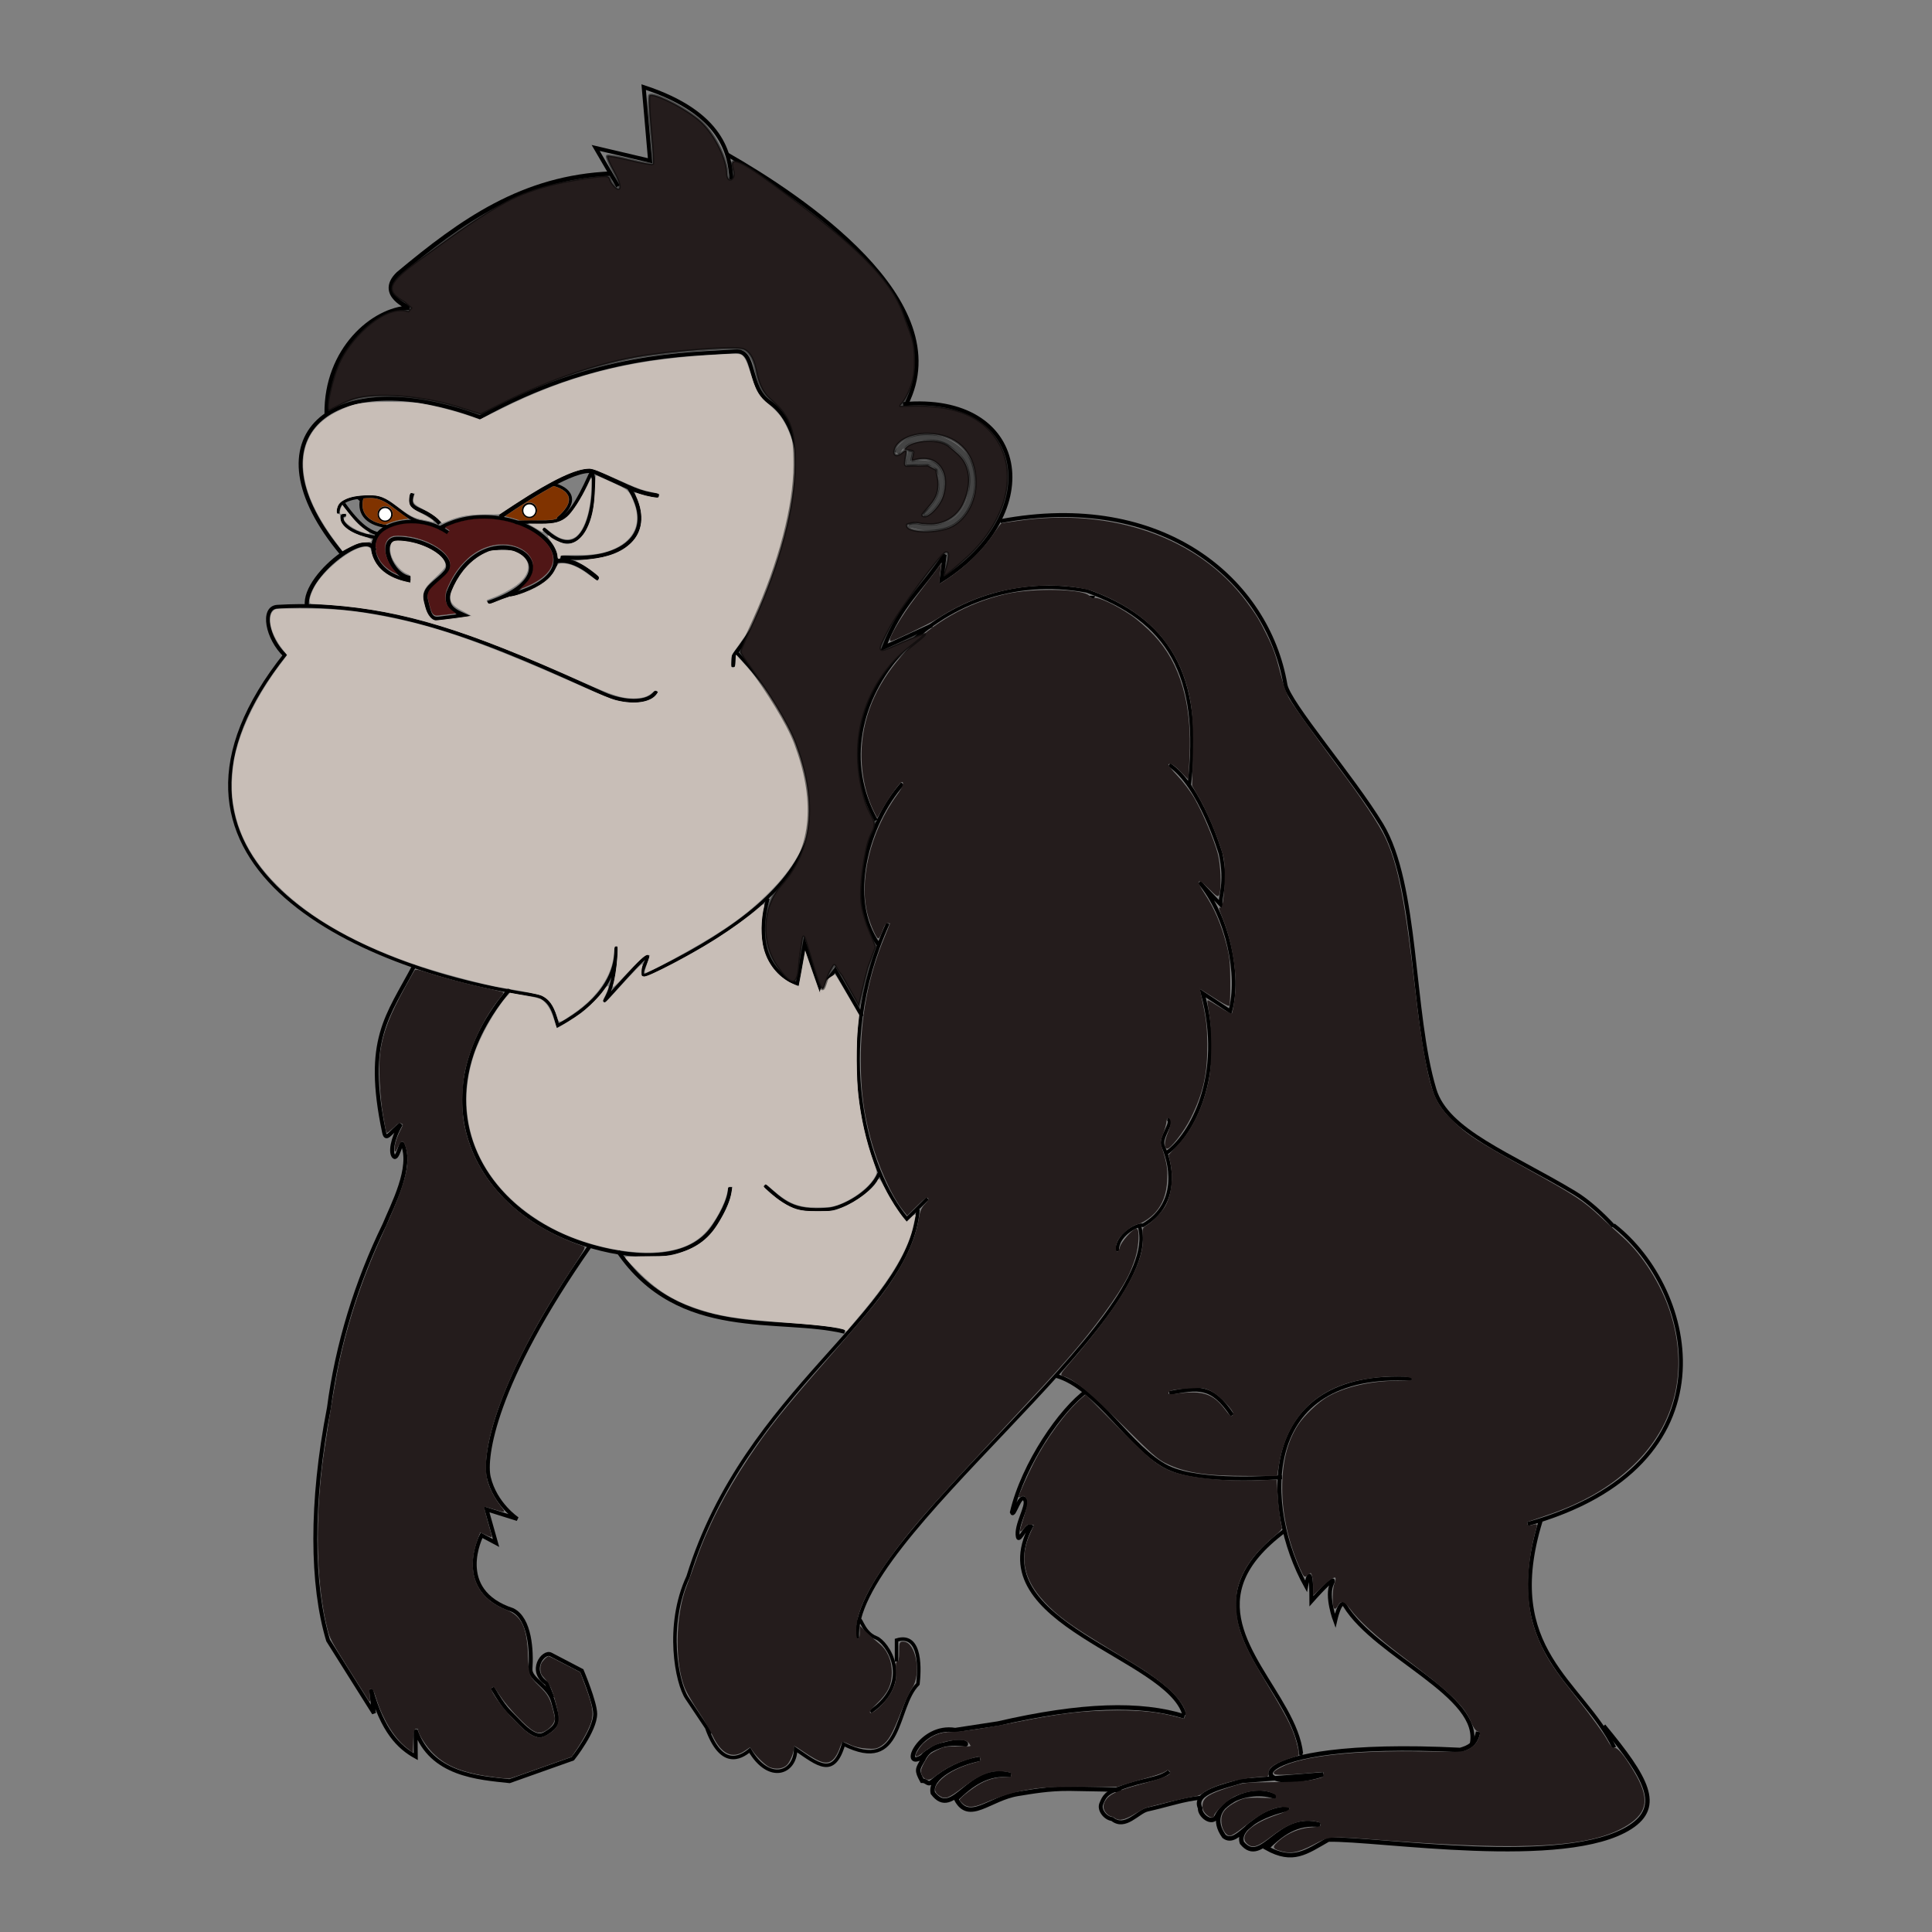 <?xml version="1.0" encoding="UTF-8" standalone="no"?>
<!-- Created with Inkscape (http://www.inkscape.org/) -->

<svg
   xmlns:osb="http://www.openswatchbook.org/uri/2009/osb"
   xmlns:dc="http://purl.org/dc/elements/1.1/"
   xmlns:cc="http://creativecommons.org/ns#"
   xmlns:rdf="http://www.w3.org/1999/02/22-rdf-syntax-ns#"
   xmlns:svg="http://www.w3.org/2000/svg"
   xmlns="http://www.w3.org/2000/svg"
   xmlns:xlink="http://www.w3.org/1999/xlink"
   xmlns:sodipodi="http://sodipodi.sourceforge.net/DTD/sodipodi-0.dtd"
   xmlns:inkscape="http://www.inkscape.org/namespaces/inkscape"
   width="450"
   height="450"
   id="svg4711"
   version="1.1"
   inkscape:version="0.47 r22583"
   sodipodi:docname="sprite4.svg">
  <rect width="100%" height="100%" fill="#808080" stroke="none"/>
  <defs
     id="defs4713">
    <inkscape:perspective
       sodipodi:type="inkscape:persp3d"
       inkscape:vp_x="0 : 225 : 1"
       inkscape:vp_y="0 : 1000 : 0"
       inkscape:vp_z="450 : 225 : 1"
       inkscape:persp3d-origin="225 : 150 : 1"
       id="perspective5530" />
    <linearGradient
       inkscape:collect="always"
       id="linearGradient7980">
      <stop
         style="stop-color:#c8beb7;stop-opacity:1;"
         offset="0"
         id="stop7982" />
      <stop
         style="stop-color:#c8beb7;stop-opacity:0;"
         offset="1"
         id="stop7984" />
    </linearGradient>
    <linearGradient
       id="linearGradient7886">
      <stop
         style="stop-color:#280b0b;stop-opacity:1;"
         offset="0"
         id="stop7888" />
      <stop
         style="stop-color:#280b0b;stop-opacity:0;"
         offset="1"
         id="stop7890" />
    </linearGradient>
    <linearGradient
       id="linearGradient7876">
      <stop
         style="stop-color:#000000;stop-opacity:0.5;"
         offset="0"
         id="stop7878" />
      <stop
         id="stop7884"
         offset="0.5"
         style="stop-color:#000000;stop-opacity:0.498;" />
      <stop
         style="stop-color:#000000;stop-opacity:0;"
         offset="1"
         id="stop7880" />
    </linearGradient>
    <linearGradient
       id="linearGradient7840">
      <stop
         style="stop-color:#270b0b;stop-opacity:1;"
         offset="0"
         id="stop7842" />
      <stop
         id="stop7872"
         offset="0.5"
         style="stop-color:#270b0b;stop-opacity:0.498;" />
      <stop
         style="stop-color:#280b0b;stop-opacity:1;"
         offset="1"
         id="stop7844" />
    </linearGradient>
    <linearGradient
       id="linearGradient7820"
       osb:paint="solid">
      <stop
         style="stop-color:#280b0b;stop-opacity:1;"
         offset="0"
         id="stop7822" />
    </linearGradient>
    <linearGradient
       inkscape:collect="always"
       id="linearGradient7812">
      <stop
         style="stop-color:#916f6f;stop-opacity:1;"
         offset="0"
         id="stop7814" />
      <stop
         style="stop-color:#916f6f;stop-opacity:0;"
         offset="1"
         id="stop7816" />
    </linearGradient>
    <linearGradient
       inkscape:collect="always"
       id="linearGradient7802">
      <stop
         style="stop-color:#916f6f;stop-opacity:1;"
         offset="0"
         id="stop7804" />
      <stop
         style="stop-color:#916f6f;stop-opacity:0;"
         offset="1"
         id="stop7806" />
    </linearGradient>
    <linearGradient
       inkscape:collect="always"
       id="linearGradient7794">
      <stop
         style="stop-color:#916f6f;stop-opacity:1;"
         offset="0"
         id="stop7796" />
      <stop
         style="stop-color:#916f6f;stop-opacity:0;"
         offset="1"
         id="stop7798" />
    </linearGradient>
    <linearGradient
       inkscape:collect="always"
       id="linearGradient7778">
      <stop
         style="stop-color:#916f6f;stop-opacity:1;"
         offset="0"
         id="stop7780" />
      <stop
         style="stop-color:#916f6f;stop-opacity:0;"
         offset="1"
         id="stop7782" />
    </linearGradient>
    <linearGradient
       inkscape:collect="always"
       id="linearGradient7770">
      <stop
         style="stop-color:#916f6f;stop-opacity:1;"
         offset="0"
         id="stop7772" />
      <stop
         style="stop-color:#916f6f;stop-opacity:0;"
         offset="1"
         id="stop7774" />
    </linearGradient>
    <linearGradient
       inkscape:collect="always"
       id="linearGradient4790">
      <stop
         style="stop-color:#b3b3b3;stop-opacity:1;"
         offset="0"
         id="stop4792" />
      <stop
         style="stop-color:#b3b3b3;stop-opacity:0;"
         offset="1"
         id="stop4794" />
    </linearGradient>
    <linearGradient
       inkscape:collect="always"
       id="linearGradient4766">
      <stop
         style="stop-color:#999999;stop-opacity:1;"
         offset="0"
         id="stop4768" />
      <stop
         style="stop-color:#999999;stop-opacity:0;"
         offset="1"
         id="stop4770" />
    </linearGradient>
    <linearGradient
       inkscape:collect="always"
       id="linearGradient4758">
      <stop
         style="stop-color:#999999;stop-opacity:1;"
         offset="0"
         id="stop4760" />
      <stop
         style="stop-color:#999999;stop-opacity:0;"
         offset="1"
         id="stop4762" />
    </linearGradient>
    <linearGradient
       inkscape:collect="always"
       id="linearGradient4742">
      <stop
         style="stop-color:#999999;stop-opacity:1;"
         offset="0"
         id="stop4744" />
      <stop
         style="stop-color:#999999;stop-opacity:0;"
         offset="1"
         id="stop4746" />
    </linearGradient>
    <linearGradient
       inkscape:collect="always"
       id="linearGradient4734">
      <stop
         style="stop-color:#550000;stop-opacity:1;"
         offset="0"
         id="stop4736" />
      <stop
         style="stop-color:#550000;stop-opacity:0;"
         offset="1"
         id="stop4738" />
    </linearGradient>
    <linearGradient
       id="linearGradient4098">
      <stop
         style="stop-color:#999999;stop-opacity:1;"
         offset="0"
         id="stop4100" />
      <stop
         style="stop-color:#000000;stop-opacity:0.898;"
         offset="1"
         id="stop4102" />
    </linearGradient>
    <linearGradient
       inkscape:collect="always"
       id="linearGradient4090">
      <stop
         style="stop-color:#999999;stop-opacity:1;"
         offset="0"
         id="stop4092" />
      <stop
         style="stop-color:#999999;stop-opacity:0;"
         offset="1"
         id="stop4094" />
    </linearGradient>
    <linearGradient
       inkscape:collect="always"
       id="linearGradient4082">
      <stop
         style="stop-color:#999999;stop-opacity:1;"
         offset="0"
         id="stop4084" />
      <stop
         style="stop-color:#999999;stop-opacity:0;"
         offset="1"
         id="stop4086" />
    </linearGradient>
    <linearGradient
       id="linearGradient4053"
       osb:paint="solid">
      <stop
         style="stop-color:#deaa87;stop-opacity:1;"
         offset="0"
         id="stop4055" />
    </linearGradient>
    <linearGradient
       inkscape:collect="always"
       xlink:href="#linearGradient4082"
       id="linearGradient4088"
       x1="58.627"
       y1="159.289"
       x2="187.451"
       y2="159.289"
       gradientUnits="userSpaceOnUse" />
    <linearGradient
       inkscape:collect="always"
       xlink:href="#linearGradient4090"
       id="linearGradient4096"
       x1="115.048"
       y1="258.465"
       x2="217.468"
       y2="258.465"
       gradientUnits="userSpaceOnUse" />
    <linearGradient
       inkscape:collect="always"
       xlink:href="#linearGradient4098"
       id="linearGradient4104"
       x1="121.831"
       y1="122.166"
       x2="149.344"
       y2="122.166"
       gradientUnits="userSpaceOnUse" />
    <linearGradient
       gradientTransform="translate(460.357,-48.545)"
       inkscape:collect="always"
       xlink:href="#linearGradient6448"
       id="linearGradient6454"
       x1="122.799"
       y1="724.836"
       x2="149.677"
       y2="724.836"
       gradientUnits="userSpaceOnUse" />
    <linearGradient
       inkscape:collect="always"
       id="linearGradient6448">
      <stop
         style="stop-color:#deaa87;stop-opacity:1;"
         offset="0"
         id="stop6450" />
      <stop
         style="stop-color:#deaa87;stop-opacity:0;"
         offset="1"
         id="stop6452" />
    </linearGradient>
    <linearGradient
       gradientTransform="translate(460.357,-48.545)"
       inkscape:collect="always"
       xlink:href="#linearGradient6440"
       id="linearGradient6446"
       x1="113.626"
       y1="860.452"
       x2="220.204"
       y2="860.452"
       gradientUnits="userSpaceOnUse" />
    <linearGradient
       inkscape:collect="always"
       id="linearGradient6440">
      <stop
         style="stop-color:#deaa87;stop-opacity:1;"
         offset="0"
         id="stop6442" />
      <stop
         style="stop-color:#deaa87;stop-opacity:0;"
         offset="1"
         id="stop6444" />
    </linearGradient>
    <linearGradient
       gradientTransform="translate(460.357,-48.545)"
       inkscape:collect="always"
       xlink:href="#linearGradient6424"
       id="linearGradient6430"
       x1="200.437"
       y1="981.703"
       x2="298.908"
       y2="981.703"
       gradientUnits="userSpaceOnUse" />
    <linearGradient
       inkscape:collect="always"
       id="linearGradient6424">
      <stop
         style="stop-color:#552200;stop-opacity:1;"
         offset="0"
         id="stop6426" />
      <stop
         style="stop-color:#552200;stop-opacity:0;"
         offset="1"
         id="stop6428" />
    </linearGradient>
    <linearGradient
       gradientTransform="translate(460.357,-48.545)"
       inkscape:collect="always"
       xlink:href="#linearGradient6400"
       id="linearGradient6406"
       x1="195.017"
       y1="855.683"
       x2="283.609"
       y2="855.683"
       gradientUnits="userSpaceOnUse" />
    <linearGradient
       inkscape:collect="always"
       id="linearGradient6400">
      <stop
         style="stop-color:#552200;stop-opacity:1;"
         offset="0"
         id="stop6402" />
      <stop
         style="stop-color:#552200;stop-opacity:0;"
         offset="1"
         id="stop6404" />
    </linearGradient>
    <linearGradient
       gradientTransform="translate(460.357,-48.545)"
       inkscape:collect="always"
       xlink:href="#linearGradient6408"
       id="linearGradient6414"
       x1="206.656"
       y1="883.332"
       x2="389.77"
       y2="883.332"
       gradientUnits="userSpaceOnUse" />
    <linearGradient
       inkscape:collect="always"
       id="linearGradient6408">
      <stop
         style="stop-color:#552200;stop-opacity:1;"
         offset="0"
         id="stop6410" />
      <stop
         style="stop-color:#552200;stop-opacity:0;"
         offset="1"
         id="stop6412" />
    </linearGradient>
    <linearGradient
       inkscape:collect="always"
       xlink:href="#linearGradient4734"
       id="linearGradient4740"
       x1="91.321"
       y1="130.952"
       x2="97.927"
       y2="130.952"
       gradientUnits="userSpaceOnUse" />
    <linearGradient
       inkscape:collect="always"
       xlink:href="#linearGradient4742"
       id="linearGradient4748"
       x1="91.321"
       y1="130.952"
       x2="97.927"
       y2="130.952"
       gradientUnits="userSpaceOnUse" />
    <linearGradient
       inkscape:collect="always"
       xlink:href="#linearGradient4758"
       id="linearGradient4764"
       x1="122.551"
       y1="122.288"
       x2="149.186"
       y2="122.288"
       gradientUnits="userSpaceOnUse" />
    <linearGradient
       inkscape:collect="always"
       xlink:href="#linearGradient4766"
       id="linearGradient4772"
       x1="115.254"
       y1="257.557"
       x2="212.899"
       y2="257.557"
       gradientUnits="userSpaceOnUse" />
    <linearGradient
       inkscape:collect="always"
       xlink:href="#linearGradient4098"
       id="linearGradient4788"
       x1="158.257"
       y1="277.785"
       x2="286.25"
       y2="277.785"
       gradientUnits="userSpaceOnUse" />
    <linearGradient
       inkscape:collect="always"
       xlink:href="#linearGradient4790"
       id="linearGradient4796"
       x1="58.758"
       y1="159.297"
       x2="186.978"
       y2="159.297"
       gradientUnits="userSpaceOnUse" />
    <linearGradient
       inkscape:collect="always"
       xlink:href="#linearGradient4098"
       id="linearGradient4804"
       x1="207.751"
       y1="278.723"
       x2="389.434"
       y2="278.723"
       gradientUnits="userSpaceOnUse" />
    <linearGradient
       inkscape:collect="always"
       xlink:href="#linearGradient4098"
       id="linearGradient4812"
       x1="77.039"
       y1="126.903"
       x2="234.399"
       y2="126.903"
       gradientUnits="userSpaceOnUse" />
    <linearGradient
       inkscape:collect="always"
       xlink:href="#linearGradient4098"
       id="linearGradient4820"
       x1="74.523"
       y1="319.433"
       x2="137.596"
       y2="319.433"
       gradientUnits="userSpaceOnUse" />
    <linearGradient
       inkscape:collect="always"
       xlink:href="#linearGradient7770"
       id="linearGradient7776"
       x1="109.318"
       y1="260.472"
       x2="211.961"
       y2="260.472"
       gradientUnits="userSpaceOnUse" />
    <linearGradient
       inkscape:collect="always"
       xlink:href="#linearGradient7778"
       id="linearGradient7784"
       x1="55.241"
       y1="159.846"
       x2="188.594"
       y2="159.846"
       gradientUnits="userSpaceOnUse" />
    <linearGradient
       inkscape:collect="always"
       xlink:href="#linearGradient7794"
       id="linearGradient7800"
       x1="128.048"
       y1="120.599"
       x2="136.719"
       y2="120.599"
       gradientUnits="userSpaceOnUse" />
    <linearGradient
       inkscape:collect="always"
       xlink:href="#linearGradient7802"
       id="linearGradient7808"
       x1="129.736"
       y1="120.097"
       x2="147.644"
       y2="120.097"
       gradientUnits="userSpaceOnUse" />
    <linearGradient
       inkscape:collect="always"
       xlink:href="#linearGradient7812"
       id="linearGradient7818"
       x1="73.004"
       y1="135.369"
       x2="102.836"
       y2="135.369"
       gradientUnits="userSpaceOnUse" />
    <linearGradient
       inkscape:collect="always"
       xlink:href="#linearGradient7820"
       id="linearGradient7828"
       x1="76.842"
       y1="127.549"
       x2="238.064"
       y2="127.549"
       gradientUnits="userSpaceOnUse" />
    <linearGradient
       inkscape:collect="always"
       xlink:href="#linearGradient7840"
       id="linearGradient7838"
       x1="77.921"
       y1="128.038"
       x2="237.682"
       y2="128.038"
       gradientUnits="userSpaceOnUse" />
    <linearGradient
       inkscape:collect="always"
       xlink:href="#linearGradient7840"
       id="linearGradient7846"
       x1="158.604"
       y1="274.533"
       x2="286.526"
       y2="274.533"
       gradientUnits="userSpaceOnUse" />
    <linearGradient
       inkscape:collect="always"
       xlink:href="#linearGradient7840"
       id="linearGradient7854"
       x1="210.736"
       y1="275.921"
       x2="390.427"
       y2="275.921"
       gradientUnits="userSpaceOnUse" />
    <linearGradient
       inkscape:collect="always"
       xlink:href="#linearGradient7840"
       id="linearGradient7862"
       x1="74.806"
       y1="319.847"
       x2="137.282"
       y2="319.847"
       gradientUnits="userSpaceOnUse" />
    <linearGradient
       inkscape:collect="always"
       xlink:href="#linearGradient7840"
       id="linearGradient7870"
       x1="215.255"
       y1="374.605"
       x2="301.533"
       y2="374.605"
       gradientUnits="userSpaceOnUse" />
    <linearGradient
       inkscape:collect="always"
       xlink:href="#linearGradient4098"
       id="linearGradient7882"
       x1="74.921"
       y1="320.034"
       x2="137.424"
       y2="320.034"
       gradientUnits="userSpaceOnUse" />
    <linearGradient
       inkscape:collect="always"
       xlink:href="#linearGradient7886"
       id="linearGradient7892"
       x1="74.421"
       y1="320.034"
       x2="137.924"
       y2="320.034"
       gradientUnits="userSpaceOnUse" />
    <linearGradient
       inkscape:collect="always"
       xlink:href="#linearGradient4098"
       id="linearGradient7902"
       x1="158.073"
       y1="274.713"
       x2="286.806"
       y2="274.713"
       gradientUnits="userSpaceOnUse" />
    <linearGradient
       inkscape:collect="always"
       xlink:href="#linearGradient7886"
       id="linearGradient7910"
       x1="158.073"
       y1="274.713"
       x2="286.806"
       y2="274.713"
       gradientUnits="userSpaceOnUse" />
    <linearGradient
       inkscape:collect="always"
       xlink:href="#linearGradient4098"
       id="linearGradient7920"
       x1="77.432"
       y1="128.038"
       x2="238.172"
       y2="128.038"
       gradientUnits="userSpaceOnUse" />
    <linearGradient
       inkscape:collect="always"
       xlink:href="#linearGradient7886"
       id="linearGradient7928"
       x1="77.432"
       y1="128.038"
       x2="238.172"
       y2="128.038"
       gradientUnits="userSpaceOnUse" />
    <linearGradient
       inkscape:collect="always"
       xlink:href="#linearGradient7886"
       id="linearGradient7938"
       x1="210.546"
       y1="275.915"
       x2="390.919"
       y2="275.915"
       gradientUnits="userSpaceOnUse" />
    <linearGradient
       inkscape:collect="always"
       xlink:href="#linearGradient4098"
       id="linearGradient7946"
       x1="210.546"
       y1="275.915"
       x2="390.919"
       y2="275.915"
       gradientUnits="userSpaceOnUse" />
    <linearGradient
       inkscape:collect="always"
       xlink:href="#linearGradient4098"
       id="linearGradient7956"
       x1="214.421"
       y1="374.598"
       x2="302.095"
       y2="374.598"
       gradientUnits="userSpaceOnUse" />
    <linearGradient
       inkscape:collect="always"
       xlink:href="#linearGradient7886"
       id="linearGradient7964"
       x1="214.421"
       y1="374.598"
       x2="302.095"
       y2="374.598"
       gradientUnits="userSpaceOnUse" />
    <linearGradient
       inkscape:collect="always"
       xlink:href="#linearGradient7980"
       id="linearGradient7986"
       x1="54.836"
       y1="159.899"
       x2="188.504"
       y2="159.899"
       gradientUnits="userSpaceOnUse" />
    <linearGradient
       inkscape:collect="always"
       xlink:href="#linearGradient7980"
       id="linearGradient7994"
       x1="108.805"
       y1="260.805"
       x2="212.485"
       y2="260.805"
       gradientUnits="userSpaceOnUse" />
    <linearGradient
       inkscape:collect="always"
       xlink:href="#linearGradient7980"
       id="linearGradient8002"
       x1="72.514"
       y1="135.369"
       x2="103.325"
       y2="135.369"
       gradientUnits="userSpaceOnUse" />
    <linearGradient
       inkscape:collect="always"
       xlink:href="#linearGradient7980"
       id="linearGradient8022"
       x1="125.168"
       y1="118.85"
       x2="137.607"
       y2="118.85"
       gradientUnits="userSpaceOnUse" />
    <linearGradient
       inkscape:collect="always"
       xlink:href="#linearGradient7980"
       id="linearGradient8030"
       x1="128.443"
       y1="120.377"
       x2="148.034"
       y2="120.377"
       gradientUnits="userSpaceOnUse" />
    <inkscape:perspective
       id="perspective6738"
       inkscape:persp3d-origin="0.5 : 0.33333333 : 1"
       inkscape:vp_z="1 : 0.5 : 1"
       inkscape:vp_y="0 : 1000 : 0"
       inkscape:vp_x="0 : 0.5 : 1"
       sodipodi:type="inkscape:persp3d" />
    <inkscape:perspective
       id="perspective8531"
       inkscape:persp3d-origin="0.5 : 0.33333333 : 1"
       inkscape:vp_z="1 : 0.5 : 1"
       inkscape:vp_y="0 : 1000 : 0"
       inkscape:vp_x="0 : 0.5 : 1"
       sodipodi:type="inkscape:persp3d" />
  </defs>
  <sodipodi:namedview
     id="base"
     pagecolor="#ffffff"
     bordercolor="#666666"
     borderopacity="1.0"
     inkscape:pageopacity="0.0"
     inkscape:pageshadow="2"
     inkscape:zoom="2"
     inkscape:cx="211.25613"
     inkscape:cy="175.635"
     inkscape:document-units="px"
     inkscape:current-layer="layer1"
     showgrid="false"
     inkscape:window-width="1280"
     inkscape:window-height="969"
     inkscape:window-x="-4"
     inkscape:window-y="-3"
     inkscape:window-maximized="1"
     showguides="true"
     inkscape:guide-bbox="true" />
  <g
     inkscape:label="Layer 1"
     inkscape:groupmode="layer"
     id="layer1"
     transform="translate(0,-602.362)">
    <path
       inkscape:connector-curvature="0"
       style="fill:none;stroke:#000000;stroke-width:0.921;stroke-linecap:butt;stroke-linejoin:miter;stroke-miterlimit:4;stroke-opacity:1;stroke-dasharray:none"
       d="M 79.652,731.343 C 56.968,704.244 77.053,686.627 111.804,699.545 c 27.001,-14.98 48.756,-14.599 59.469,-15.342 4.993,-0.346 2.705,8.238 7.959,11.839 11.276,7.73 9.344,36.409 -8.318,58.993 l -0.187,2.686"
       id="path2836"
       sodipodi:nodetypes="cccscc" />
    <path
       inkscape:connector-curvature="0"
       style="fill:none;stroke:#000000;stroke-width:0.972;stroke-linecap:butt;stroke-linejoin:miter;stroke-miterlimit:4;stroke-opacity:1;stroke-dasharray:none"
       d="m 71.496,743.477 c -0.514,-3.758 3.834,-8.97 8.113,-11.968 3.476,-2.435 6.906,-3.409 7.648,-0.957"
       id="path2838"
       sodipodi:nodetypes="csc" />
    <path
       inkscape:connector-curvature="0"
       style="fill:none;stroke:#000000;stroke-width:0.921;stroke-linecap:butt;stroke-linejoin:miter;stroke-miterlimit:4;stroke-opacity:1;stroke-dasharray:none"
       d="m 233.005,723.756 c 37.787,-7.152 62.218,13.676 66.389,38.064 0.738,4.314 15.748,21.67 22.356,32.599 8.521,14.092 6.954,43.782 12.356,61.717 2.941,9.765 17.693,15.074 32.62,24.069 3.089,1.862 6.367,4.833 9.064,7.751"
       id="path2840"
       sodipodi:nodetypes="cssssc" />
    <g
       id="g2848"
       transform="matrix(0.512,0,0,0.512,11.896,330.08)"
       style="stroke-width:2;stroke-miterlimit:4;stroke-dasharray:none;stroke:#000000;stroke-opacity:1">
      <path
         inkscape:connector-curvature="0"
         sodipodi:nodetypes="csc"
         id="path2842"
         d="m 163.66,796.123 c -15.064,-1.96 -20.758,-14.604 -14.558,-21.628 4.652,-5.272 19.457,-8.51 31.64,-0.122"
         style="fill:none;stroke:#000000;stroke-width:2;stroke-linecap:butt;stroke-linejoin:miter;stroke-miterlimit:4;stroke-opacity:1;stroke-dasharray:none" />
      <path
         inkscape:connector-curvature="0"
         sodipodi:nodetypes="cc"
         id="path2844"
         d="m 176.365,772.51 c 32.312,-18.936 81.641,16.913 32.406,30.283"
         style="fill:none;stroke:#000000;stroke-width:2;stroke-linecap:butt;stroke-linejoin:miter;stroke-miterlimit:4;stroke-opacity:1;stroke-dasharray:none" />
      <path
         inkscape:connector-curvature="0"
         sodipodi:nodetypes="cssssscc"
         id="path2846"
         d="m 163.547,794.836 c -8.944,-0.852 -14.99,-17.71 -6.303,-17.878 13.267,-0.256 27.493,8.967 22.382,15.065 -4.022,4.8 -10.653,7.272 -9.067,13.041 1.188,4.319 1.361,8.812 5.806,8.257 l 11.661,-1.458 c -4.674,-2.054 -8.523,-3.912 -7.288,-10.203 16.094,-41.195 64.57,-10.989 17.979,4.525"
         style="fill:none;stroke:#000000;stroke-width:2;stroke-linecap:butt;stroke-linejoin:miter;stroke-miterlimit:4;stroke-opacity:1;stroke-dasharray:none" />
    </g>
    <path
       style="fill:none;stroke:#000000;stroke-width:0.703;stroke-linecap:butt;stroke-linejoin:miter;stroke-miterlimit:4;stroke-opacity:1;stroke-dasharray:none"
       d="m 98.802,724.068 c -5.025,-0.536 -7.635,-6.113 -12.424,-6.052 -2.783,0.035 -7.498,0.455 -7.597,3.341 -0.01,0.189 0.01,0.389 0.042,0.6"
       id="path2859"
       sodipodi:nodetypes="cssc"
       inkscape:connector-curvature="0" />
    <path
       style="fill:none;stroke:#000000;stroke-width:0.768;stroke-linecap:butt;stroke-linejoin:miter;stroke-miterlimit:4;stroke-opacity:1;stroke-dasharray:none"
       d="m 80.644,722.327 c -1.497,-0.179 -0.987,1.27 -0.677,1.739 1.176,1.773 4.133,2.966 7.552,3.461"
       id="path2861"
       sodipodi:nodetypes="csc"
       inkscape:connector-curvature="0" />
    <path
       inkscape:connector-curvature="0"
       style="fill:none;stroke:#000000;stroke-width:0.768;stroke-linecap:butt;stroke-linejoin:miter;stroke-miterlimit:4;stroke-opacity:1;stroke-dasharray:none"
       d="m 80.074,719.7 c 3.569,5.049 5.87,6.356 7.643,6.929 0.165,0.053 0.325,0.1 0.482,0.143"
       id="path2863"
       sodipodi:nodetypes="csc" />
    <path
       style="fill:none;stroke:#000000;stroke-width:0.921;stroke-linecap:butt;stroke-linejoin:miter;stroke-miterlimit:4;stroke-opacity:1;stroke-dasharray:none"
       d="m 96.045,717.259 c -1.623,4.6 2.709,2.849 6.38,7.051"
       id="path2865"
       sodipodi:nodetypes="cc"
       inkscape:connector-curvature="0" />
    <path
       sodipodi:type="arc"
       style="fill:#ffffff;fill-opacity:1;stroke:#000000;stroke-opacity:1"
       id="path2890"
       sodipodi:cx="186.52527"
       sodipodi:cy="331.19678"
       sodipodi:rx="1.4764533"
       sodipodi:ry="0.65620148"
       d="m 188.002,331.197 c 0,0.25 -0.319,0.478 -0.822,0.588 l -0.654,-0.588 z"
       sodipodi:start="0"
       sodipodi:end="1.111564"
       transform="matrix(0.512,0,0,0.512,-12.007,548.883)" />
    <path
       inkscape:connector-curvature="0"
       style="fill:none;stroke:#000000;stroke-width:0.716;stroke-linecap:butt;stroke-linejoin:miter;stroke-miterlimit:4;stroke-opacity:1;stroke-dasharray:none"
       d="m 84.354,718.144 c -1.009,3.336 0.63,6.178 5.687,6.839"
       id="path2898"
       sodipodi:nodetypes="cc" />
    <path
       inkscape:connector-curvature="0"
       style="fill:none;stroke:#000000;stroke-width:1.023;stroke-linecap:butt;stroke-linejoin:miter;stroke-miterlimit:4;stroke-opacity:1;stroke-dasharray:none"
       d="m 116.461,722.748 c 8.784,-6.038 18.736,-11.996 22.076,-10.49 9.219,4.156 9.949,4.896 14.908,5.59"
       id="path3680"
       sodipodi:nodetypes="csc" />
    <path
       style="fill:none;stroke:#000000;stroke-width:0.819;stroke-linecap:butt;stroke-linejoin:miter;stroke-miterlimit:4;stroke-opacity:1;stroke-dasharray:none"
       d="m 126.526,725.422 c 12.632,12.473 12.67,-16.321 10.965,-12.507 -6.332,14.042 -7.654,10.39 -17.48,11.154"
       id="path3682"
       sodipodi:nodetypes="ccc"
       inkscape:connector-curvature="0" />
    <path
       inkscape:connector-curvature="0"
       style="fill:none;stroke:#000000;stroke-width:0.921;stroke-linecap:butt;stroke-linejoin:miter;stroke-miterlimit:4;stroke-opacity:1;stroke-dasharray:none"
       d="m 146.315,715.673 c 7.366,11.217 -1.523,17.883 -15.753,16.441"
       id="path3684"
       sodipodi:nodetypes="cc" />
    <path
       inkscape:connector-curvature="0"
       style="fill:none;stroke:#000000;stroke-width:1.023;stroke-linecap:butt;stroke-linejoin:miter;stroke-miterlimit:4;stroke-opacity:1;stroke-dasharray:none"
       d="m 129.593,733.061 c 3.347,-0.695 6.803,1.573 9.796,4.205"
       id="path3686"
       sodipodi:nodetypes="cc" />
    <path
       style="fill:none;stroke:#000000;stroke-width:0.712;stroke-linecap:butt;stroke-linejoin:miter;stroke-opacity:1;stroke-miterlimit:4;stroke-dasharray:none"
       d="m 128.715,715.13 c 3.891,0.953 6.478,3.697 1.169,8.09"
       id="path3688"
       sodipodi:nodetypes="cc"
       inkscape:connector-curvature="0" />
    <path
       inkscape:connector-curvature="0"
       style="fill:none;stroke:#000000;stroke-width:0.87;stroke-linecap:butt;stroke-linejoin:miter;stroke-miterlimit:4;stroke-opacity:1;stroke-dasharray:none"
       d="m 66.405,755.041 c -4.218,-3.999 -5.547,-11.141 -1.811,-11.364 27.858,-1.665 51.059,9.023 76.118,20.34 4.087,1.846 10.35,2.561 12.163,-0.696"
       id="path3692"
       sodipodi:nodetypes="cssc" />
    <path
       inkscape:connector-curvature="0"
       style="fill:none;stroke:#000000;stroke-width:0.768;stroke-linecap:butt;stroke-linejoin:miter;stroke-miterlimit:4;stroke-opacity:1;stroke-dasharray:none"
       d="m 66.567,754.624 c -38.129,47.748 15.27,73.406 58.09,79.581 3.545,0.708 4.359,3.66 5.238,7.034 6.65,-3.463 14.018,-9.661 13.566,-18.451 0.131,3.134 -0.554,9.777 -2.805,12.911 18.021,-20.256 5.788,-5.013 9.838,-6.244 36.922,-17.661 55.371,-38.891 20.845,-75.346"
       id="path3698"
       sodipodi:nodetypes="ccccccc" />
    <path
       inkscape:connector-curvature="0"
       style="fill:none;stroke:#000000;stroke-width:0.817;stroke-linecap:butt;stroke-linejoin:miter;stroke-miterlimit:4;stroke-opacity:1;stroke-dasharray:none"
       d="m 204.059,793.441 c -14.933,-26.79 14.347,-60.023 49.088,-53.437 18.548,6.575 27.044,19.153 23.826,45.479"
       id="path3700"
       sodipodi:nodetypes="ccc" />
    <path
       inkscape:connector-curvature="0"
       style="fill:none;stroke:#000000;stroke-width:0.817;stroke-linecap:butt;stroke-linejoin:miter;stroke-miterlimit:4;stroke-opacity:1;stroke-dasharray:none"
       d="m 206.799,817.43 c -13.308,29.28 -5.003,57.813 4.425,68.861 l 4.824,-4.774"
       id="path3706"
       sodipodi:nodetypes="ccc" />
    <path
       inkscape:connector-curvature="0"
       style="fill:none;stroke:#000000;stroke-width:0.88;stroke-linecap:butt;stroke-linejoin:miter;stroke-miterlimit:4;stroke-opacity:1;stroke-dasharray:none"
       d="m 272.324,780.487 c 7.22,4.683 11.985,20.709 11.985,20.709 1.52,7.034 -0.227,9.816 0,11.862 l -4.943,-5.219 c 6.636,7.919 9.513,21.775 7.173,30.084 l -6.419,-4.247 c 5.263,19.233 -2.703,33.225 -8.354,37.187"
       id="path3708"
       sodipodi:nodetypes="ccccccc" />
    <path
       inkscape:connector-curvature="0"
       style="fill:none;stroke:#000000;stroke-width:0.817;stroke-linecap:butt;stroke-linejoin:miter;stroke-miterlimit:4;stroke-opacity:1;stroke-dasharray:none"
       d="m 213.828,884.065 c -1.992,24.528 -40.066,41.896 -53.553,85.533 -5.306,11.438 -2.608,24.816 -0.273,28.289 8.117,12.069 4.631,6.95 4.631,6.95 3.339,9.384 7.778,7.056 9.999,5.183 4.487,7.654 10.614,5.377 10.684,-0.237 5.192,3.539 8.847,6.766 11.159,-1.187 13.932,6.981 11.877,-8.569 17.333,-14.009 0.291,-2.73 1.035,-12.071 -4.986,-10.21 l 0,4.986"
       id="path3712"
       sodipodi:nodetypes="ccsccccccc" />
    <path
       inkscape:connector-curvature="0"
       style="fill:none;stroke:#000000;stroke-width:0.819;stroke-linecap:butt;stroke-linejoin:miter;stroke-miterlimit:4;stroke-opacity:1;stroke-dasharray:none"
       d="m 178.857,811.635 c -4.609,16.732 6.873,19.845 6.873,19.845 l 1.675,-9.398 3.749,10.773 3.374,-4.599 6.274,10.824"
       id="path3714"
       sodipodi:nodetypes="cccccc" />
    <path
       inkscape:connector-curvature="0"
       style="fill:none;stroke:#000000;stroke-width:0.921;stroke-linecap:butt;stroke-linejoin:miter;stroke-miterlimit:4;stroke-opacity:1;stroke-dasharray:none"
       d="m 118.72,832.764 c -21.286,24.908 -8.392,52.189 19.396,59.993 10.757,3.021 22.725,3.234 28.065,-4.647 1.221,-1.802 3.903,-6.09 3.85,-9.236"
       id="path3722"
       sodipodi:nodetypes="cssc" />
    <g
       id="g3258" />
    <path
       inkscape:connector-curvature="0"
       style="fill:none;stroke:#000000;stroke-width:0.921;stroke-linecap:butt;stroke-linejoin:miter;stroke-miterlimit:4;stroke-opacity:1;stroke-dasharray:none"
       d="m 143.932,893.764 c 14.303,21.05 37.66,15.035 52.805,18.789"
       id="path3726"
       sodipodi:nodetypes="cc" />
    <path
       inkscape:connector-curvature="0"
       style="fill:none;stroke:#000000;stroke-width:0.817;stroke-linecap:butt;stroke-linejoin:miter;stroke-miterlimit:4;stroke-opacity:1;stroke-dasharray:none"
       d="m 178.082,878.47 c 4.537,3.95 6.488,6.227 14.775,5.58 3.381,-0.264 10.196,-3.922 11.915,-8.392"
       id="path3730"
       sodipodi:nodetypes="csc" />
    <path
       inkscape:connector-curvature="0"
       style="fill:none;stroke:#000000;stroke-width:0.817;stroke-linecap:butt;stroke-linejoin:miter;stroke-miterlimit:4;stroke-opacity:1;stroke-dasharray:none"
       d="m 271.939,862.972 c 1.708,0.564 -1.92,4.323 -1.027,6.348 2.447,5.55 3.041,13.975 -4.673,18.434 -1.267,-0.347 -6.28,2.337 -5.993,6.054"
       id="path3732"
       sodipodi:nodetypes="cscc" />
    <path
       inkscape:connector-curvature="0"
       style="fill:none;stroke:#000000;stroke-width:0.817;stroke-linecap:butt;stroke-linejoin:miter;stroke-miterlimit:4;stroke-opacity:1;stroke-dasharray:none"
       d="m 265.414,888.021 c 6.377,21.371 -67.969,73.152 -65.686,95.999"
       id="path3734"
       sodipodi:nodetypes="cc" />
    <path
       inkscape:connector-curvature="0"
       style="fill:none;stroke:#000000;stroke-width:0.817;stroke-linecap:butt;stroke-linejoin:miter;stroke-miterlimit:4;stroke-opacity:1;stroke-dasharray:none"
       d="m 199.848,980.585 c 0.595,-3.009 0.616,1.9 4.256,3.272 2.424,0.913 8.958,10.063 -1.373,17.211"
       id="path3736"
       sodipodi:nodetypes="csc" />
    <path
       inkscape:connector-curvature="0"
       style="fill:none;stroke:#000000;stroke-width:0.919;stroke-linecap:butt;stroke-linejoin:miter;stroke-miterlimit:4;stroke-opacity:1;stroke-dasharray:none"
       d="m 210.232,784.894 c -8.217,9.281 -13.264,26.811 -5.648,37.417"
       id="path3738"
       sodipodi:nodetypes="cc" />
    <path
       inkscape:connector-curvature="0"
       style="fill:none;stroke:#000000;stroke-width:0.921;stroke-linecap:butt;stroke-linejoin:miter;stroke-miterlimit:4;stroke-opacity:1;stroke-dasharray:none"
       d="m 375.816,887.732 c 19.325,14.942 28.802,55.974 -20.007,69.598"
       id="path3740"
       sodipodi:nodetypes="cc" />
    <path
       inkscape:connector-curvature="0"
       style="fill:none;stroke:#000000;stroke-width:0.921;stroke-linecap:butt;stroke-linejoin:miter;stroke-miterlimit:4;stroke-opacity:1;stroke-dasharray:none"
       d="m 245.945,922.809 c 9.721,2.696 17.312,17.155 26.13,21.39 7.673,3.685 24.936,2.289 26.521,2.226"
       id="path3742"
       sodipodi:nodetypes="csc" />
    <path
       inkscape:connector-curvature="0"
       style="fill:none;stroke:#000000;stroke-width:0.921;stroke-linecap:butt;stroke-linejoin:miter;stroke-miterlimit:4;stroke-opacity:1;stroke-dasharray:none"
       d="m 272.334,926.829 c 6.736,-1.251 9.918,-1.967 14.688,5.189"
       id="path3744"
       sodipodi:nodetypes="cc" />
    <path
       inkscape:connector-curvature="0"
       style="fill:none;stroke:#000000;stroke-width:0.921;stroke-linecap:butt;stroke-linejoin:miter;stroke-miterlimit:4;stroke-opacity:1;stroke-dasharray:none"
       d="m 358.831,956.658 c -9.271,30.145 9.627,37.344 17.168,52.77"
       id="path3766"
       sodipodi:nodetypes="cc" />
    <path
       inkscape:connector-curvature="0"
       style="fill:none;stroke:#000000;stroke-width:0.921;stroke-linecap:butt;stroke-linejoin:miter;stroke-miterlimit:4;stroke-opacity:1;stroke-dasharray:none"
       d="m 328.875,923.535 c -36.349,-2.142 -34.751,30.117 -24.671,48.289 0,0 1.241,-7.402 1.248,3.489 0,0 6.296,-7.143 4.78,-4.095 -1.429,2.872 0.745,8.66 0.745,8.66 0,0 1.185,-5.365 2.265,-3.589 7.26,11.933 32.18,21.014 29.524,32.423"
       id="path3768"
       sodipodi:nodetypes="cccscsc" />
    <path
       inkscape:connector-curvature="0"
       style="fill:none;stroke:#000000;stroke-width:1.041;stroke-linecap:butt;stroke-linejoin:miter;stroke-miterlimit:4;stroke-opacity:1;stroke-dasharray:none"
       d="m 373.492,1004.363 c 10.09,12.171 13.732,18.714 6.258,23.554 -15.055,9.748 -58.831,2.628 -70.374,2.915 -5.201,2.97 -8.216,5.377 -14.337,1.978 3.502,-3.366 6.917,-6.068 12.44,-5.393 -9.713,-2.921 -13.486,9.914 -18.212,4.174 -1.135,-3.361 4.575,-6.594 11.003,-7.968 -8.577,-0.015 -11.792,9.146 -15.177,6.45 -5.207,-7.338 5.824,-11.63 12.141,-9.106 -4.808,-2.821 -12.008,0.649 -13.789,4.391 -1.082,2.273 -4.123,-0.215 -3.906,-1.867 -1.804,-3.712 6.059,-5.133 9.727,-6.319 l 18.971,-1.518 c -18.657,5.787 -21.784,-8.389 31.871,-5.691 1.83,-0.529 3.586,-1.208 4.173,-4.223"
       id="path3774"
       sodipodi:nodetypes="cscccccccsccccc" />
    <path
       inkscape:connector-curvature="0"
       style="fill:none;stroke:#000000;stroke-width:0.921;stroke-linecap:butt;stroke-linejoin:miter;stroke-miterlimit:4;stroke-opacity:1;stroke-dasharray:none"
       d="m 253.187,926.273 c -6.038,4.277 -14.828,16.967 -17.504,28.339 0.437,1.451 1.964,-4.934 3.087,-2.874 0.771,1.416 -2.272,5.842 -1.687,8.607 0.292,1.381 2.018,-3.079 3.048,-2.443 -12.025,22.697 32.197,30.312 35.763,43.975"
       id="path3790"
       sodipodi:nodetypes="ccsccc" />
    <path
       inkscape:connector-curvature="0"
       style="fill:none;stroke:#000000;stroke-width:0.921;stroke-linecap:butt;stroke-linejoin:miter;stroke-miterlimit:4;stroke-opacity:1;stroke-dasharray:none"
       d="m 299.062,959.009 c -20.334,15.232 -6.944,28.527 0.303,41.652 1.864,3.377 3.322,6.742 3.695,10.126 l 0.336,0"
       id="path3792"
       sodipodi:nodetypes="cscc" />
    <path
       inkscape:connector-curvature="0"
       style="fill:none;stroke:#000000;stroke-width:0.921;stroke-linecap:butt;stroke-linejoin:miter;stroke-miterlimit:4;stroke-opacity:1;stroke-dasharray:none"
       d="m 272.333,1014.967 c -2.249,1.937 -5.964,1.787 -11.601,3.939 -3.097,0.965 -3.571,2.014 -4.214,3.569 -0.616,1.49 0.988,3.424 2.53,3.578 3.025,2.462 5.979,-1.716 8.24,-2.217 4.507,-0.998 8.659,-2.454 12.574,-2.761"
       id="path3820"
       sodipodi:nodetypes="cczcsc" />
    <path
       inkscape:connector-curvature="0"
       style="fill:none;stroke:#000000;stroke-width:1.041;stroke-linecap:butt;stroke-linejoin:miter;stroke-miterlimit:4;stroke-opacity:1;stroke-dasharray:none"
       d="m 259.204,1019.283 c 6.167,-0.036 -9.004,-0.293 -10.124,-0.3 -4.984,-0.031 -8.704,0.688 -11.944,1.196 -6.623,1.039 -11.46,6.935 -14.435,1.196 3.502,-3.366 7.253,-6.236 12.776,-5.56 -9.69,-2.908 -13.354,10.63 -18.212,4.174 -0.781,-3.777 5.705,-6.885 11.003,-7.968 -4.03,0.663 -7.889,2.531 -11,5.224 -1.259,1.089 -1.222,-0.128 -2.498,-0.117 -1.333,-2.467 -1.115,-2.69 0.23,-4.929 2.321,-5.176 10.138,-3.346 10.034,-3.583 -0.612,-1.39 -8.034,0.213 -10.229,2.955 -5.194,3.216 -0.47,-7.63 7.684,-6.237 l 9.958,-1.523 c 19.504,-4.503 33.254,-4.832 43.441,-1.657"
       id="path3774-8"
       sodipodi:nodetypes="cssccccsccscccc" />
    <path
       sodipodi:type="arc"
       style="fill:#ffffff;fill-opacity:1;stroke:#000000;stroke-width:2;stroke-miterlimit:4;stroke-opacity:1;stroke-dasharray:none"
       id="path4585"
       sodipodi:cx="-33.392857"
       sodipodi:cy="257.71933"
       sodipodi:rx="8.3928576"
       sodipodi:ry="8.5714283"
       d="m -25,257.719 c 0,4.734 -3.758,8.571 -8.393,8.571 -4.635,0 -8.393,-3.838 -8.393,-8.571 0,-4.734 3.758,-8.571 8.393,-8.571 4.635,0 8.393,3.838 8.393,8.571 z"
       transform="matrix(0.191,0,0,0.191,96.07,672.943)" />
    <path
       sodipodi:type="arc"
       style="fill:#ffffff;fill-opacity:1;stroke:#000000;stroke-width:2;stroke-miterlimit:4;stroke-opacity:1;stroke-dasharray:none"
       id="path4585-5"
       sodipodi:cx="-33.392857"
       sodipodi:cy="257.71933"
       sodipodi:rx="8.3928576"
       sodipodi:ry="8.5714283"
       d="m -25,257.719 c 0,4.734 -3.758,8.571 -8.393,8.571 -4.635,0 -8.393,-3.838 -8.393,-8.571 0,-4.734 3.758,-8.571 8.393,-8.571 4.635,0 8.393,3.838 8.393,8.571 z"
       transform="matrix(0.191,0,0,0.191,129.686,672.055)" />
    <path
       sodipodi:type="arc"
       style="fill:#ffffff;fill-opacity:1;stroke:none"
       id="path2894-8"
       sodipodi:cx="108.43729"
       sodipodi:cy="340.38361"
       sodipodi:rx="0.82025182"
       sodipodi:ry="0.32810074"
       d="m 109.258,340.384 c 0,0.125 -0.177,0.239 -0.457,0.294 l -0.364,-0.294 z"
       sodipodi:start="0"
       sodipodi:end="1.111564"
       transform="matrix(0.512,0,0,0.512,448.351,500.339)" />
    <path
       inkscape:connector-curvature="0"
       style="fill:none;stroke:#000000;stroke-width:0.921;stroke-linecap:butt;stroke-linejoin:miter;stroke-miterlimit:4;stroke-opacity:1;stroke-dasharray:none"
       d="m 96.572,827.158 c -6.337,12.021 -11.648,17.282 -7.127,38.865 0.471,2.248 1.227,0.339 3.921,-1.825 -2.082,3.581 -2.442,6.634 -1.642,7.539 0.846,0.957 1.69,-3.681 2.025,-2.937 2.443,5.412 -2.394,14.37 -4.202,18.805 -6.51,13.365 -11.004,27.942 -12.931,42.683 -4.329,22.195 -4.065,41.21 -0.192,54.17 l 10.666,16.949 -0.679,-5.565 c 2.725,9.739 6.45,13.479 10.432,15.683 l -0.057,-6.249 c 3.574,10.491 14.683,11.175 21.901,11.948 l 14.721,-5.224 c 0,0 5.221,-6.554 5.223,-10.447 0,-2.685 -3.116,-10.059 -3.116,-10.059 l -7.241,-3.778 c -1.72,-0.898 -5.287,3.864 -0.928,6.746 l 1.313,3.293"
       id="path3720-6"
       sodipodi:nodetypes="cscsscccccccccscscc" />
    <path
       inkscape:connector-curvature="0"
       style="fill:none;stroke:#000000;stroke-width:0.921;stroke-linecap:butt;stroke-linejoin:miter;stroke-miterlimit:4;stroke-opacity:1;stroke-dasharray:none"
       d="m 137.471,892.488 c -22.512,32.076 -24.706,49.398 -23.631,53.952 1.487,6.3 6.676,9.726 6.676,9.726 l -7.189,-2.249 2.214,7.847 -3.374,-1.799 c 0,0 -6.679,12.853 7.249,17.419 4.067,2.05 4.435,9.51 4.139,13.728 -0.153,2.358 4.272,3.935 5.258,7.519 1.152,4.186 1.771,5.37 -1.652,7.452 -1.198,0.729 -2.599,1.224 -6.579,-2.971 -2.475,-2.609 -2.82,-2.481 -5.912,-7.671"
       id="path3724-2"
       sodipodi:nodetypes="csccccccssss" />
    <path
       style="fill:#c8beb7;fill-opacity:0.945;fill-rule:nonzero;stroke:none"
       d=""
       id="path4218"
       inkscape:connector-curvature="0"
       transform="translate(0,602.362)" />
    <path
       sodipodi:type="arc"
       style="fill:#ffffff;fill-opacity:1;stroke:#000000;stroke-opacity:1"
       id="path2894-8-1"
       sodipodi:cx="108.43729"
       sodipodi:cy="340.38361"
       sodipodi:rx="0.82025182"
       sodipodi:ry="0.32810074"
       d="m 109.258,340.384 a 0.82,0.328 0 0 1 -0.457,0.294 l -0.364,-0.294 z"
       sodipodi:start="0"
       sodipodi:end="1.111564"
       transform="matrix(0.512,0,0,0.512,198.8,567.107)" />
    <g
       id="g6711"
       transform="translate(-249.551,66.768)"
       style="stroke:#000000;stroke-opacity:1">
      <path
         sodipodi:nodetypes="cccc"
         id="path2820-8"
         d="m 392.018,576.017 c -20.769,0.834 -34.94,11.048 -49.711,23.345 -5.038,4.887 2.585,7.914 2.585,7.914 -8.43,0.298 -19.412,9.784 -19.255,24.68"
         style="fill:none;stroke:#000000;stroke-width:1.023;stroke-linecap:butt;stroke-linejoin:miter;stroke-miterlimit:4;stroke-opacity:1;stroke-dasharray:none"
         inkscape:connector-curvature="0" />
      <path
         sodipodi:nodetypes="ccccc"
         id="path2822-6"
         d="m 393.51,579.001 -5.221,-8.95 12.679,2.983 -1.492,-17.154 c 18.528,6.057 20.064,15.778 20.436,21.48"
         style="fill:none;stroke:#000000;stroke-width:0.921;stroke-linecap:butt;stroke-linejoin:miter;stroke-miterlimit:4;stroke-opacity:1;stroke-dasharray:none"
         inkscape:connector-curvature="0" />
      <path
         sodipodi:nodetypes="cc"
         id="path2824-1"
         d="m 418.869,571.542 c 17.261,9.854 53.867,34.146 41.767,58.176"
         style="fill:none;stroke:#000000;stroke-width:0.921;stroke-linecap:butt;stroke-linejoin:miter;stroke-miterlimit:4;stroke-opacity:1;stroke-dasharray:none"
         inkscape:connector-curvature="0" />
      <path
         sodipodi:nodetypes="ccccc"
         id="path2834-9"
         d="m 459.89,629.718 c 29.079,-2.59 33.763,25.369 8.95,41.022 l 0.746,-5.967 c -5.657,8.514 -10.186,11.443 -14.171,21.63 l 11.188,-5.143"
         style="fill:none;stroke:#000000;stroke-width:0.921;stroke-linecap:butt;stroke-linejoin:miter;stroke-miterlimit:4;stroke-opacity:1;stroke-dasharray:none"
         inkscape:connector-curvature="0" />
      <path
         sodipodi:nodetypes="csc"
         id="path3702-9"
         d="m 458.442,641.122 c 3.223,-6.052 13.309,-4.228 16.608,1.906 2.502,4.652 0.887,19.037 -13.758,14.714"
         style="fill:none;stroke:#000000;stroke-width:1.279;stroke-linecap:butt;stroke-linejoin:miter;stroke-miterlimit:4;stroke-opacity:0.471;stroke-dasharray:none"
         inkscape:connector-curvature="0" />
      <path
         sodipodi:nodetypes="csc"
         id="path3704-3"
         d="m 461.766,640.172 c -1.064,5.861 -1.671,2.579 4.274,3.324 3.979,0.499 4.09,9.233 -1.425,11.872"
         style="fill:none;stroke:#000000;stroke-width:1.075;stroke-linecap:butt;stroke-linejoin:miter;stroke-miterlimit:4;stroke-opacity:0.471;stroke-dasharray:none"
         inkscape:connector-curvature="0" />
    </g>
    <path
       style="fill:#501616;fill-opacity:1;stroke:#501616;stroke-width:0.044;stroke-miterlimit:4;stroke-opacity:1;stroke-dasharray:none;stroke-dashoffset:0"
       d="m 101.235,143.255 c -0.54,-0.245 -0.811,-0.818 -1.283,-2.705 -0.392,-1.569 -0.412,-1.73 -0.282,-2.242 0.212,-0.829 0.632,-1.337 2.372,-2.867 1.533,-1.348 1.657,-1.464 2.036,-1.907 0.922,-1.078 1.055,-2.096 0.44,-3.381 -0.926,-1.934 -4.085,-3.94 -7.632,-4.846 -1.843,-0.471 -4.263,-0.686 -5.233,-0.465 -1.415,0.322 -2.168,1.636 -1.953,3.408 0.216,1.784 1.044,3.484 2.385,4.896 0.648,0.682 0.631,0.699 -0.257,0.254 -1.205,-0.603 -2.339,-1.521 -3.068,-2.485 -0.464,-0.613 -0.944,-1.588 -1.118,-2.267 -0.112,-0.44 -0.116,-0.502 -0.031,-0.564 0.125,-0.091 0.12,-0.16 -0.034,-0.488 -0.118,-0.251 -0.123,-0.316 -0.06,-0.779 0.28,-2.042 1.641,-3.405 4.287,-4.29 2.457,-0.822 5.509,-0.834 8.214,-0.032 0.913,0.271 2.312,0.844 2.312,0.947 0,0.03 0.051,0.054 0.113,0.054 0.106,0 1.055,0.531 1.446,0.81 0.099,0.07 0.192,0.128 0.208,0.128 0.03,0 0.609,-0.856 0.609,-0.901 0,-0.015 -0.241,-0.175 -0.535,-0.355 -0.428,-0.262 -0.515,-0.34 -0.433,-0.385 0.376,-0.21 1.528,-0.673 2.375,-0.953 3.488,-1.154 7.409,-1.347 11.281,-0.554 1.071,0.219 2.516,0.633 2.601,0.744 0.038,0.05 0.151,0.092 0.25,0.092 0.287,3.6e-4 1.442,0.459 2.556,1.013 2.132,1.063 3.98,2.561 4.985,4.044 1.531,2.258 1.361,4.477 -0.494,6.443 -1.104,1.17 -3.002,2.346 -5.116,3.17 -1.129,0.44 -1.183,0.452 -0.875,0.198 0.536,-0.442 1.373,-1.297 1.722,-1.76 0.429,-0.567 0.889,-1.47 1.042,-2.046 0.075,-0.282 0.108,-0.645 0.108,-1.188 -2.4e-4,-0.693 -0.02,-0.837 -0.175,-1.281 -0.667,-1.913 -2.544,-3.29 -5.166,-3.79 -0.859,-0.164 -2.488,-0.174 -3.438,-0.022 -1.685,0.271 -3.355,0.935 -4.844,1.926 -0.901,0.6 -1.381,1.003 -2.313,1.941 -1.734,1.745 -3.028,3.756 -4.156,6.456 -0.507,1.214 -0.466,2.728 0.102,3.772 0.263,0.484 0.847,1.08 1.456,1.487 l 0.547,0.366 -2.099,0.261 c -1.154,0.143 -2.211,0.26 -2.349,0.258 -0.138,-0.001 -0.364,-0.054 -0.503,-0.117 z"
       id="path8571"
       transform="translate(0,602.362)" />
    <path
       style="fill:#803300;fill-opacity:1;stroke:#803300;stroke-width:0.044;stroke-miterlimit:4;stroke-opacity:1;stroke-dasharray:none;stroke-dashoffset:0"
       d="m 120.579,121.022 c -0.482,-0.176 -2.005,-0.606 -2.52,-0.711 -0.201,-0.041 -0.342,-0.096 -0.312,-0.122 0.134,-0.118 2.395,-1.617 3.896,-2.583 2.579,-1.658 4.207,-2.644 6.268,-3.792 l 1.048,-0.584 0.515,0.173 c 1.383,0.466 2.348,1.165 2.804,2.031 0.129,0.245 0.148,0.367 0.147,0.938 -8.9e-4,0.571 -0.023,0.707 -0.168,1.049 -0.336,0.789 -1.168,1.844 -2.121,2.692 -0.273,0.243 -0.46,0.458 -0.461,0.531 -0.002,0.155 -0.272,0.253 -1.085,0.395 -0.507,0.089 -1.146,0.107 -4.103,0.117 l -3.502,0.013 -0.404,-0.148 0,0 z m 3.335,-0.436 c 0.401,-0.137 0.867,-0.571 1.048,-0.977 0.209,-0.468 0.209,-1.149 0.002,-1.571 -0.316,-0.642 -0.928,-1.038 -1.605,-1.04 -0.779,-10e-4 -1.369,0.373 -1.68,1.067 -0.154,0.343 -0.171,0.443 -0.146,0.865 0.022,0.374 0.067,0.55 0.207,0.808 0.416,0.765 1.349,1.128 2.175,0.847 l 0,0 z"
       id="path8573"
       transform="translate(0,602.362)" />
    <path
       style="fill:#803300;fill-opacity:1;stroke:#803300;stroke-width:0.044;stroke-miterlimit:4;stroke-opacity:1;stroke-dasharray:none;stroke-dashoffset:0"
       d="m 89.195,122.085 c -3.548,-0.762 -5.184,-2.749 -4.608,-5.596 l 0.071,-0.352 0.283,-0.039 c 0.551,-0.075 2.12,-0.041 2.589,0.056 1.412,0.294 2.376,0.83 4.832,2.69 0.722,0.547 1.635,1.212 2.028,1.479 0.394,0.267 0.689,0.486 0.656,0.486 -0.254,0.002 -1.682,0.203 -2.205,0.31 -0.78,0.159 -1.942,0.534 -2.604,0.84 -0.548,0.253 -0.483,0.245 -1.043,0.125 l 0,0 z m 1.241,-0.677 c 1.47,-0.684 1.416,-2.848 -0.085,-3.41 -1.477,-0.552 -2.892,0.896 -2.333,2.387 0.174,0.463 0.441,0.759 0.887,0.982 0.503,0.251 1.047,0.266 1.531,0.04 z"
       id="path8575"
       transform="translate(0,602.362)" />
    <path
       style="fill:#c8beb7;fill-opacity:1;stroke:#c8beb7;stroke-width:0.178;stroke-miterlimit:4;stroke-opacity:1;stroke-dasharray:none;stroke-dashoffset:0"
       d="m 129.817,236.759 c -0.881,-2.695 -1.822,-4.013 -3.472,-4.868 -0.645,-0.334 -4.924,-1.219 -8.793,-1.818 -4.781,-0.74 -15.849,-3.702 -21.971,-5.879 -14.288,-5.081 -24.906,-11.454 -32.196,-19.324 -5.516,-5.954 -8.443,-12.086 -9.185,-19.245 -0.272,-2.618 0.014,-6.948 0.642,-9.722 1.475,-6.518 5.221,-14.078 10.375,-20.934 l 1.778,-2.365 -1.257,-1.64 c -2.617,-3.414 -3.494,-7.178 -2.017,-8.655 0.453,-0.453 0.872,-0.486 6.174,-0.483 8.095,0.004 12.951,0.475 20.562,1.997 12.243,2.448 23.248,6.405 45.891,16.503 3.034,1.353 6.184,2.63 7,2.839 4.386,1.121 8.415,0.512 9.712,-1.468 0.362,-0.552 0.359,-0.62 -0.034,-0.84 -0.326,-0.182 -0.622,-0.069 -1.241,0.475 -1.015,0.891 -2.233,1.238 -4.35,1.24 -2.575,0.002 -4.904,-0.743 -11.36,-3.633 -27.935,-12.505 -41.87,-16.774 -59.105,-18.106 -1.849,-0.143 -3.677,-0.26 -4.062,-0.26 -0.579,0 -0.7,-0.107 -0.7,-0.622 0,-0.917 0.808,-2.883 1.744,-4.243 2.3,-3.342 7.076,-7.204 9.94,-8.037 1.581,-0.46 2.267,-0.29 2.459,0.607 0.771,3.621 3.366,6.028 7.715,7.157 0.815,0.211 1.507,0.357 1.538,0.324 0.084,-0.09 0.167,-1.001 0.134,-1.478 -0.017,-0.242 -0.39,-0.537 -0.884,-0.7 -0.47,-0.155 -1.324,-0.791 -1.897,-1.413 -1.389,-1.507 -2.045,-3.034 -1.949,-4.533 0.102,-1.582 0.628,-1.83 3.256,-1.533 4.995,0.564 9.898,3.634 9.342,5.85 -0.079,0.315 -1.09,1.432 -2.246,2.482 -3.048,2.767 -3.379,3.746 -2.386,7.052 0.559,1.862 1.573,3.089 2.552,3.089 0.85,-5e-4 8.244,-0.976 8.372,-1.105 0.062,-0.062 -0.787,-0.565 -1.887,-1.118 -3.301,-1.66 -3.72,-2.78 -2.212,-5.908 1.676,-3.476 4.139,-6.087 7.122,-7.546 1.256,-0.615 1.692,-0.692 3.919,-0.694 2.2,-0.002 2.657,0.075 3.75,0.637 3.054,1.57 3.132,4.432 0.191,6.959 -1.301,1.118 -4.179,2.689 -6.259,3.416 -1.43,0.5 -1.47,0.549 -0.981,1.218 0.315,0.431 0.443,0.408 2.562,-0.466 1.227,-0.506 2.644,-0.965 3.149,-1.02 0.505,-0.055 1.799,-0.442 2.875,-0.86 3.853,-1.496 6.156,-3.216 7.221,-5.393 0.658,-1.345 0.688,-1.369 1.756,-1.369 1.629,0 3.661,0.877 5.847,2.524 1.077,0.812 2.07,1.476 2.206,1.476 0.39,0 0.589,-0.779 0.291,-1.138 -0.49,-0.591 -2.846,-2.307 -4.011,-2.923 l -1.146,-0.606 2.812,-0.293 c 4.722,-0.492 7.711,-1.652 9.969,-3.867 2.665,-2.615 3.127,-6.474 1.285,-10.736 -0.223,-0.516 -0.362,-0.938 -0.308,-0.938 0.053,0 0.561,0.164 1.129,0.364 0.568,0.2 1.723,0.489 2.568,0.643 1.235,0.224 1.577,0.214 1.746,-0.052 0.436,-0.687 0.168,-0.908 -1.47,-1.214 -2.365,-0.443 -3.529,-0.875 -8.974,-3.331 -3.378,-1.524 -5.073,-2.159 -5.76,-2.159 -3.204,0 -8.538,2.527 -17.079,8.09 l -3.875,2.524 -3.5,0.035 c -3.711,0.037 -5.766,0.395 -8.394,1.463 l -1.433,0.582 -0.952,-0.975 c -0.523,-0.536 -1.939,-1.484 -3.146,-2.108 -2.472,-1.277 -2.796,-1.66 -2.443,-2.892 0.133,-0.464 0.242,-0.859 0.242,-0.878 0,-0.019 -0.273,-0.087 -0.606,-0.151 -0.679,-0.13 -0.885,0.289 -0.891,1.814 -0.005,1.28 0.548,1.888 2.703,2.971 1.886,0.949 3.77,2.279 2.669,1.885 -0.275,-0.098 -1.231,-0.313 -2.125,-0.478 -1.994,-0.367 -3.05,-0.906 -5.625,-2.87 -3.111,-2.373 -4.277,-2.84 -7.018,-2.81 -2.562,0.028 -4.212,0.333 -5.583,1.032 -1.127,0.575 -1.475,0.968 -1.771,2.002 -0.261,0.909 -0.102,1.51 0.399,1.51 0.231,0 0.348,0.294 0.348,0.874 0,1.692 2.28,3.47 5.625,4.389 2.041,0.56 2.136,1.122 0.198,1.167 -1.143,0.027 -1.84,0.236 -3.343,1.004 l -1.899,0.97 -1.515,-2.015 c -3.548,-4.717 -5.936,-9.279 -6.95,-13.275 -1.95,-7.686 0.603,-13.737 7.158,-16.961 4.038,-1.987 5.641,-2.28 12.351,-2.262 5.242,0.014 6.042,0.076 9.056,0.695 3.411,0.701 7.171,1.74 10.152,2.807 l 1.708,0.611 4.917,-2.453 c 15.501,-7.735 29.34,-11.358 47.916,-12.544 7.532,-0.481 7.842,-0.47 8.5,0.295 0.597,0.694 0.903,1.45 2.007,4.949 1.018,3.228 1.745,4.382 3.868,6.14 1.031,0.854 2.243,2.066 2.694,2.693 6.403,8.922 4.999,26.489 -3.441,43.042 -2.069,4.058 -3.672,6.684 -6.312,10.342 -1.63,2.259 -1.691,2.394 -1.691,3.812 0,1.276 0.063,1.471 0.473,1.471 0.575,0 0.774,-0.462 0.786,-1.833 l 0.01,-1.042 1.377,1.5 c 2.441,2.66 6.59,7.925 8.484,10.768 5.828,8.744 8.466,17.147 7.616,24.262 -0.855,7.159 -4.002,12.906 -10.53,19.23 -3.835,3.715 -7.161,6.267 -12.591,9.66 -5.082,3.176 -15.261,8.652 -15.548,8.365 -0.066,-0.066 0.17,-0.964 0.526,-1.995 0.356,-1.031 0.647,-1.94 0.647,-2.02 0,-0.08 -0.273,-0.146 -0.607,-0.146 -0.672,0 -2.065,1.275 -5.875,5.375 -1.278,1.375 -2.245,2.275 -2.15,2 0.415,-1.199 0.92,-4.449 1.058,-6.812 0.143,-2.448 0.128,-2.562 -0.352,-2.562 -0.444,0 -0.518,0.211 -0.64,1.836 -0.378,4.999 -3.778,10.037 -9.325,13.819 -3.47,2.366 -3.245,2.319 -3.748,0.781 l 0,0 z"
       id="path8577"
       transform="translate(0,602.362)" />
    <path
       style="fill:#c8beb7;fill-opacity:1;stroke:#c8beb7;stroke-width:0.178;stroke-miterlimit:4;stroke-opacity:1;stroke-dasharray:none;stroke-dashoffset:0"
       d="m 129.956,129.664 c 0,-0.92 -0.621,-2.369 -1.529,-3.569 -0.53,-0.7 -0.859,-1.273 -0.732,-1.273 0.127,0 0.302,0.115 0.389,0.255 0.225,0.364 2.353,1.403 3.289,1.605 1.953,0.422 3.975,-0.848 5.296,-3.327 1.233,-2.313 1.799,-4.901 1.963,-8.97 0.079,-1.959 0.185,-3.562 0.236,-3.562 0.051,0 1.679,0.722 3.618,1.604 3.906,1.777 4.015,1.88 5.154,4.896 1.668,4.418 0.095,8.182 -4.297,10.278 -2.489,1.188 -4.788,1.592 -9.073,1.595 -3.463,0.002 -3.812,0.042 -3.812,0.44 -2.2e-4,0.241 -0.113,0.438 -0.25,0.438 -0.138,0 -0.25,-0.184 -0.25,-0.408 z"
       id="path8579"
       transform="translate(0,602.362)" />
    <path
       style="fill:#c8beb7;fill-opacity:1;stroke:#c8beb7;stroke-width:0.178;stroke-miterlimit:4;stroke-opacity:1;stroke-dasharray:none;stroke-dashoffset:0"
       d="m 130.081,125.034 c -0.55,-0.284 -1.523,-0.951 -2.162,-1.483 -0.979,-0.814 -1.209,-0.91 -1.459,-0.608 -0.163,0.197 -0.224,0.475 -0.136,0.619 0.252,0.407 0.047,0.324 -1.511,-0.614 l -1.453,-0.875 2.627,0 c 3.173,0 4.736,-0.414 6.16,-1.633 1.124,-0.962 3.328,-4.34 4.709,-7.215 l 0.853,-1.776 -0.123,3 c -0.203,4.958 -1.672,9.237 -3.626,10.562 -1.048,0.711 -2.533,0.72 -3.88,0.024 z"
       id="path8581"
       transform="translate(0,602.362)" />
    <path
       style="fill:#c8beb7;fill-opacity:1;stroke:#c8beb7;stroke-width:0.178;stroke-miterlimit:4;stroke-opacity:1;stroke-dasharray:none;stroke-dashoffset:0"
       d="m 83.991,123.706 c -2.234,-0.83 -4.48,-2.741 -3.598,-3.062 0.172,-0.062 0.312,-0.342 0.312,-0.621 0,-0.422 -0.127,-0.489 -0.75,-0.397 -0.825,0.121 -0.913,-0.092 -0.495,-1.19 l 0.255,-0.669 1.465,1.841 c 1.648,2.071 2.694,3.094 4.147,4.056 1.22,0.808 0.765,0.823 -1.335,0.043 l 0,0 z"
       id="path8583"
       transform="translate(0,602.362)" />
    <path
       style="fill:#c8beb7;fill-opacity:1;stroke:#c8beb7;stroke-width:0.178;stroke-miterlimit:4;stroke-opacity:1;stroke-dasharray:none;stroke-dashoffset:0"
       d="m 196.962,309.925 c -0.013,-0.634 -4.076,-1.195 -14.352,-1.982 -11.296,-0.865 -15.129,-1.48 -20.363,-3.268 -5.485,-1.873 -9.136,-4.177 -13.478,-8.505 -1.684,-1.679 -3.062,-3.147 -3.062,-3.262 0,-0.115 2.278,-0.216 5.062,-0.223 4.796,-0.013 5.181,-0.05 7.312,-0.703 4.504,-1.38 7.246,-3.522 9.584,-7.485 1.555,-2.635 2.433,-4.723 2.783,-6.617 0.142,-0.769 0.259,-1.435 0.259,-1.478 0,-0.043 -0.268,-0.079 -0.597,-0.079 -0.515,0 -0.62,0.153 -0.764,1.116 -0.407,2.717 -2.943,7.412 -5.264,9.749 -2.595,2.612 -5.967,3.985 -10.735,4.372 -7.449,0.604 -17.452,-1.671 -24.89,-5.662 -16.297,-8.742 -23.245,-24.288 -17.968,-40.2 1.394,-4.204 4.887,-10.436 7.525,-13.427 l 0.818,-0.927 3.271,0.584 c 1.799,0.321 3.496,0.704 3.772,0.852 1.256,0.672 2.323,2.282 3.011,4.541 0.377,1.239 0.745,2.254 0.816,2.253 0.293,-5e-4 4.438,-2.579 5.731,-3.565 1.805,-1.377 4.311,-3.909 5.319,-5.374 1.06,-1.541 1.191,-0.954 0.221,0.987 -0.655,1.311 -0.722,1.603 -0.433,1.892 0.289,0.289 0.703,-0.057 2.676,-2.237 4.716,-5.209 6.562,-7.087 6.345,-6.453 -0.118,0.344 -0.217,1.075 -0.221,1.625 -0.006,0.898 0.061,1.008 0.656,1.077 1.131,0.131 10.877,-4.966 17.087,-8.936 3.429,-2.192 7.321,-5.011 9.48,-6.867 1.362,-1.171 1.467,-1.219 1.313,-0.606 -0.76,3.029 -0.784,7.204 -0.056,9.924 0.937,3.505 3.346,6.5 6.456,8.026 0.931,0.457 1.739,0.784 1.796,0.727 0.057,-0.057 0.417,-1.869 0.801,-4.027 l 0.698,-3.924 1.634,4.723 c 0.899,2.598 1.693,4.782 1.766,4.854 0.072,0.072 -0.017,-0.999 0.872,-2.228 0.888,-1.229 2.547,-2.11 2.615,-2.111 0.069,-9.3e-4 1.347,2.106 2.84,4.683 l 2.715,4.685 -0.277,2.765 c -0.391,3.897 -0.34,11.88 0.1,15.822 0.612,5.476 1.789,10.665 3.528,15.557 0.855,2.405 0.864,2.468 0.448,3.279 -1.303,2.54 -5.021,5.399 -8.754,6.729 -1.161,0.414 -2.113,0.532 -4.475,0.554 -4.667,0.044 -6.938,-0.869 -10.864,-4.368 -1.241,-1.106 -1.399,-1.18 -1.75,-0.819 -0.349,0.359 -0.256,0.515 0.989,1.649 2.074,1.888 4.748,3.568 6.53,4.102 1.249,0.374 2.354,0.476 5.095,0.47 3.34,-0.008 3.591,-0.044 5.501,-0.805 3.478,-1.386 7.534,-4.497 8.437,-6.472 0.219,-0.478 0.395,-0.249 1.567,2.037 1.268,2.473 3.144,5.418 4.46,7.002 l 0.623,0.75 1.047,-1 c 0.76,-0.726 1.009,-0.863 0.911,-0.5 -0.075,0.275 -0.27,1.175 -0.433,2 -1.118,5.641 -5.1,12.403 -12.349,20.97 -1.382,1.633 -2.707,3.208 -2.945,3.5 -0.238,0.292 -0.434,0.408 -0.438,0.258 l 3e-5,10e-6 z"
       id="path8585"
       transform="translate(0,602.362)"
       sodipodi:nodetypes="cssssssssssssssscccssssssssssssssssscccssscccssssssssssssscccsssscc" />
    <path
       style="fill:#241c1c;fill-opacity:1;stroke:#241c1c;stroke-width:0.178;stroke-miterlimit:4;stroke-opacity:1;stroke-dasharray:none;stroke-dashoffset:0"
       d="m 115.706,413.932 c -7.683,-0.963 -11.684,-2.504 -14.875,-5.727 -1.574,-1.59 -3.375,-4.451 -3.375,-5.361 0,-0.149 -0.141,-0.27 -0.312,-0.268 -0.776,0.01 -0.92,0.437 -0.991,2.939 l -0.072,2.549 -1.426,-1.132 c -2.758,-2.189 -5.361,-6.43 -6.897,-11.235 -0.608,-1.901 -0.809,-2.263 -1.297,-2.335 -0.563,-0.083 -0.574,-0.045 -0.438,1.457 0.077,0.848 0.106,1.505 0.064,1.46 -0.042,-0.045 -2.113,-3.325 -4.603,-7.288 -4.337,-6.902 -4.554,-7.309 -5.143,-9.634 -2.439,-9.623 -2.897,-23.508 -1.24,-37.66 0.453,-3.872 2.326,-15.642 3.381,-21.25 2.027,-10.772 5.565,-21.719 10.568,-32.695 5.549,-12.174 6.727,-16.577 5.522,-20.634 -0.529,-1.781 -1.156,-1.776 -1.975,0.017 -0.55,1.204 -0.601,1.251 -0.617,0.562 -0.023,-0.972 0.514,-2.721 1.329,-4.329 0.775,-1.529 0.769,-1.464 0.167,-1.786 -0.403,-0.216 -0.709,-0.05 -1.884,1.024 -0.771,0.705 -1.445,1.239 -1.497,1.186 -0.052,-0.052 -0.397,-1.839 -0.767,-3.97 -0.814,-4.691 -1.112,-11.746 -0.635,-15.013 0.645,-4.41 2.116,-8.193 5.828,-14.987 1.089,-1.994 2.073,-3.722 2.186,-3.84 0.113,-0.119 1.08,0.071 2.165,0.425 3.811,1.246 9.016,2.651 13.576,3.664 2.539,0.564 4.661,1.07 4.715,1.125 0.054,0.054 -0.294,0.583 -0.775,1.175 -3.796,4.676 -6.974,11.364 -8.212,17.279 -0.641,3.062 -0.762,8.772 -0.248,11.672 2.343,13.22 12.69,23.94 28.063,29.077 0.329,0.11 -0.195,1.051 -2.628,4.718 -5.515,8.312 -9.233,14.712 -12.667,21.799 -6.29,12.986 -8.839,23.381 -7.034,28.688 0.607,1.784 1.798,3.911 3.018,5.392 0.419,0.508 0.712,0.973 0.653,1.033 -0.06,0.06 -1.078,-0.193 -2.263,-0.563 -1.185,-0.369 -2.242,-0.637 -2.35,-0.595 -0.108,0.042 0.238,1.595 0.769,3.452 0.531,1.856 0.966,3.461 0.966,3.567 2.5e-4,0.105 -0.573,-0.099 -1.274,-0.454 -0.701,-0.355 -1.327,-0.594 -1.391,-0.53 -0.064,0.064 -0.39,0.903 -0.724,1.864 -2.633,7.57 -0.204,13.436 6.719,16.224 3.638,1.466 4.867,4.016 5.098,10.579 0.161,4.581 0.273,4.881 2.698,7.25 1.953,1.908 2.422,2.73 3.143,5.513 0.495,1.91 0.507,2.129 0.15,2.877 -0.473,0.992 -1.816,2.052 -2.867,2.262 -0.584,0.117 -1.053,-0.004 -1.854,-0.476 -1.641,-0.968 -5.964,-5.538 -7.557,-7.989 -0.782,-1.203 -1.499,-2.186 -1.594,-2.184 -0.095,0.002 -0.329,0.104 -0.522,0.226 -1.168,0.74 6.622,9.954 9.532,11.275 1.486,0.674 2.135,0.619 3.696,-0.317 2.638,-1.581 2.999,-3.008 1.852,-7.316 -0.862,-3.237 -1.435,-4.506 -2.616,-5.788 -0.846,-0.917 -0.989,-1.235 -0.989,-2.195 0,-0.901 0.154,-1.298 0.786,-2.017 0.432,-0.492 0.917,-0.862 1.077,-0.821 0.16,0.041 1.86,0.892 3.777,1.893 l 3.486,1.819 1.079,2.914 c 2.18,5.888 2.258,7.241 0.612,10.608 -0.561,1.149 -1.622,2.972 -2.357,4.05 l -1.336,1.961 -6.976,2.472 c -3.837,1.36 -7.156,2.517 -7.375,2.571 -0.219,0.054 -1.58,-0.049 -3.024,-0.23 z"
       id="path8587"
       transform="translate(0,602.362)" />
    <path
       style="fill:#241c1c;fill-opacity:1;stroke:#241c1c;stroke-width:0.252;stroke-miterlimit:4;stroke-opacity:1;stroke-dasharray:none;stroke-dashoffset:0"
       d="m 179.31,411.492 c -0.87,-0.352 -2.865,-2.251 -3.868,-3.681 l -0.713,-1.017 -1.369,0.929 c -2.818,1.912 -5.267,0.716 -7.287,-3.558 -0.602,-1.274 -2.059,-3.752 -3.238,-5.505 -1.179,-1.753 -2.536,-4.046 -3.017,-5.096 -2.588,-5.653 -2.464,-17.319 0.258,-24.157 0.426,-1.069 1.385,-3.695 2.131,-5.834 2.737,-7.842 6.714,-15.619 12.204,-23.865 4.539,-6.818 8.044,-11.208 18.362,-22.996 4.472,-5.11 9.297,-10.737 10.721,-12.505 6.234,-7.736 9.673,-14.346 10.662,-20.491 0.257,-1.597 0.603,-2.385 1.411,-3.219 0.839,-0.866 0.978,-1.198 0.642,-1.534 -0.336,-0.336 -0.911,0.05 -2.659,1.782 l -2.23,2.211 -0.855,-1.058 c -2.661,-3.291 -5.931,-10.568 -7.61,-16.932 -1.618,-6.134 -2.221,-10.946 -2.242,-17.89 -0.031,-10.265 1.747,-19.568 5.467,-28.591 0.751,-1.821 1.365,-3.373 1.365,-3.447 0,-0.075 -0.302,-0.136 -0.672,-0.136 -0.485,0 -0.848,0.49 -1.307,1.768 -0.35,0.972 -0.746,1.768 -0.88,1.768 -0.351,0 -1.559,-2.675 -2.231,-4.939 -2.37,-7.982 0.435,-19.772 6.742,-28.34 1.403,-1.906 1.76,-3.137 0.91,-3.137 -0.409,0 -2.761,3.218 -4.337,5.935 l -1.334,2.3 -0.523,-1.024 c -2.181,-4.267 -3.278,-9.819 -2.981,-15.088 0.455,-8.096 3.941,-15.672 10.342,-22.476 6.179,-6.569 14.161,-11.113 23.142,-13.176 6.395,-1.469 18.221,-1.208 19.366,0.428 0.317,0.452 0.733,0.615 1.249,0.489 0.975,-0.238 4.967,1.656 8.464,4.016 1.427,0.963 3.805,3.038 5.286,4.611 6.14,6.527 8.908,16.108 8.243,28.528 l -0.253,4.724 -1.709,-1.755 c -1.613,-1.656 -2.548,-2.121 -2.952,-1.468 -0.098,0.158 0.887,1.4 2.189,2.761 1.301,1.361 3.061,3.699 3.911,5.197 1.921,3.387 4.514,9.524 5.392,12.767 0.658,2.428 0.898,7.599 0.434,9.334 -0.21,0.783 -0.325,0.721 -2.29,-1.223 -1.531,-1.515 -2.172,-1.944 -2.466,-1.65 -0.294,0.294 0.071,1.11 1.403,3.139 2.157,3.285 3.693,6.861 4.912,11.435 0.767,2.878 0.907,4.188 0.936,8.746 0.019,2.949 -0.068,5.463 -0.192,5.588 -0.124,0.124 -1.698,-0.741 -3.498,-1.922 -1.8,-1.182 -3.313,-2.105 -3.364,-2.052 -0.05,0.053 0.303,1.926 0.785,4.162 0.671,3.114 0.884,5.183 0.909,8.839 0.048,6.987 -0.899,11.24 -3.818,17.147 -1.57,3.177 -4.882,7.429 -5.493,7.052 -0.53,-0.328 -0.369,-1.76 0.401,-3.556 0.398,-0.929 0.677,-2.096 0.619,-2.593 -0.138,-1.187 -1.15,-1.204 -1.213,-0.02 -0.026,0.486 -0.368,1.748 -0.76,2.803 -0.651,1.755 -0.669,2.058 -0.213,3.536 1.1,3.562 1.278,4.756 1.124,7.546 -0.162,2.946 -1.042,5.315 -2.659,7.161 -1.092,1.246 -3.063,2.557 -4.21,2.8 -1.323,0.28 -3.831,2.343 -4.559,3.75 -0.661,1.278 -0.68,2.811 -0.035,2.811 0.267,0 0.586,-0.498 0.708,-1.108 0.223,-1.115 2.946,-4.196 3.709,-4.196 0.671,0 0.462,3.967 -0.347,6.592 -0.411,1.333 -1.147,3.219 -1.635,4.191 -2.29,4.564 -7.933,12.266 -14.245,19.445 -3.613,4.11 -4.333,4.89 -18.922,20.506 -13.732,14.699 -17.911,19.527 -22.727,26.254 -5.012,7.001 -7.486,12.411 -7.486,16.37 0,1.631 0.118,2.1 0.53,2.1 0.383,0 0.53,-0.394 0.53,-1.42 l 0,-1.42 1.55,1.509 c 0.852,0.83 2.089,1.93 2.748,2.446 1.872,1.464 2.953,3.919 2.934,6.664 -0.02,2.835 -0.917,4.712 -3.376,7.071 -0.954,0.914 -1.734,1.845 -1.734,2.069 0,1.673 4.205,-2.189 5.526,-5.075 0.731,-1.597 0.875,-2.384 0.779,-4.25 -0.086,-1.66 0.004,-2.29 0.324,-2.29 0.308,3.5e-4 0.442,-0.694 0.442,-2.297 0,-2.17 0.046,-2.298 0.822,-2.298 2.84,0 4.171,7.435 1.917,10.708 -0.507,0.736 -1.651,3.202 -2.542,5.48 -2.046,5.233 -2.906,6.739 -4.446,7.789 -1.067,0.728 -1.539,0.819 -3.53,0.682 -1.393,-0.096 -2.895,-0.463 -3.813,-0.932 -0.833,-0.425 -1.64,-0.696 -1.794,-0.601 -0.153,0.095 -0.494,0.823 -0.756,1.619 -0.263,0.796 -0.84,1.838 -1.283,2.316 -1.369,1.477 -2.794,1.136 -6.919,-1.657 -2.21,-1.496 -2.405,-1.571 -2.408,-0.921 -0.005,1.153 -0.847,3.268 -1.602,4.023 -0.873,0.873 -2.471,1.076 -3.903,0.497 l 0,0 z"
       id="path8591"
       transform="translate(0,602.362)" />
    <path
       style="fill:#241c1c;fill-opacity:1;stroke:#241c1c;stroke-width:0.178;stroke-miterlimit:4;stroke-opacity:1;stroke-dasharray:none;stroke-dashoffset:0"
       d="m 259.721,423.382 c -0.267,-0.202 -0.661,-0.371 -0.876,-0.375 -0.215,-0.004 -0.693,-0.323 -1.062,-0.709 -0.835,-0.872 -0.873,-1.931 -0.109,-3.044 0.9,-1.31 2.618,-2.084 7.779,-3.504 6.712,-1.846 7.88,-2.43 6.876,-3.434 -0.211,-0.211 -0.453,-0.158 -0.947,0.208 -0.365,0.27 -1.897,0.831 -3.404,1.247 -1.507,0.416 -3.866,1.105 -5.241,1.531 l -2.5,0.775 -8.5,0.031 c -7.585,0.028 -8.877,0.093 -12,0.605 -3.516,0.576 -6.43,1.454 -10.375,3.126 -2.623,1.112 -3.892,1.179 -4.981,0.263 -0.423,-0.356 -0.769,-0.741 -0.769,-0.856 0,-0.405 3.363,-2.994 4.984,-3.838 1.846,-0.961 3.644,-1.409 5.653,-1.409 1.278,0 1.363,-0.038 1.363,-0.61 0,-0.533 -0.145,-0.631 -1.15,-0.782 -3.423,-0.513 -5.862,0.366 -10.339,3.725 -3.208,2.408 -3.892,2.679 -5.051,2 -1.653,-0.968 -1.567,-2.085 0.3,-3.887 1.663,-1.606 4.687,-3.068 8.143,-3.938 0.921,-0.232 1.015,-0.325 0.906,-0.896 -0.145,-0.759 -0.432,-0.728 -3.9,0.416 -2.378,0.785 -4.501,1.919 -6.586,3.518 -1.069,0.82 -1.432,0.97 -2.028,0.839 -0.761,-0.167 -1.295,-0.976 -1.295,-1.96 0,-0.304 0.422,-1.283 0.938,-2.176 0.848,-1.469 1.104,-1.707 2.683,-2.499 1.728,-0.866 1.779,-0.875 4.92,-0.861 2.808,0.013 3.15,-0.031 2.965,-0.378 -0.533,-0.995 -1.243,-1.342 -2.719,-1.328 -3.065,0.029 -6.009,1.025 -8.217,2.78 -1.189,0.945 -1.82,1.258 -1.82,0.902 0,-0.438 1.08,-2.104 1.791,-2.763 1.989,-1.842 3.895,-2.602 6.526,-2.602 2.195,0 8.506,-0.966 15.559,-2.381 9.822,-1.971 15.342,-2.604 23,-2.638 5.468,-0.024 9.373,0.379 13.295,1.375 l 2.295,0.582 0.292,-0.705 c 0.673,-1.625 -2.033,-5.223 -6.361,-8.457 -2.691,-2.011 -3.382,-2.455 -11.521,-7.397 -9.083,-5.516 -11.83,-7.519 -15.022,-10.953 -4.751,-5.114 -5.757,-10.273 -3.098,-15.895 0.409,-0.866 0.744,-1.677 0.744,-1.802 0,-0.125 -0.388,-0.228 -0.862,-0.228 -0.697,0 -0.994,0.173 -1.553,0.905 -0.38,0.498 -0.724,0.803 -0.765,0.679 -0.041,-0.124 0.32,-1.444 0.803,-2.933 1.003,-3.096 1.105,-4.368 0.398,-5.007 -0.382,-0.346 -0.585,-0.377 -1,-0.155 -0.286,0.153 -0.521,0.22 -0.521,0.148 0,-0.391 2.019,-4.934 3.422,-7.702 2.895,-5.71 7.541,-12.036 11.145,-15.174 l 0.943,-0.821 7.307,7.372 c 7.411,7.476 9.001,8.821 12.07,10.213 3.665,1.662 12.491,2.676 20.64,2.372 l 4.403,-0.164 0.175,2.947 c 0.171,2.875 0.741,7.382 1.028,8.131 0.097,0.253 -0.5,0.911 -1.84,2.029 -4.752,3.963 -7.613,8.126 -8.531,12.412 -0.497,2.321 -0.346,5.876 0.366,8.618 0.882,3.393 2.473,6.609 7.018,14.185 4.827,8.046 5.895,10.298 6.714,14.153 0.248,1.167 0.261,1.603 0.05,1.668 -5.183,1.584 -6.911,2.627 -6.911,4.174 0,0.624 -0.091,0.704 -0.812,0.712 -4.905,0.054 -12.006,1.908 -14.305,3.735 -0.604,0.48 -1.319,0.765 -2.201,0.877 -1.565,0.2 -10.254,2.261 -11.278,2.675 -0.397,0.161 -1.624,0.835 -2.727,1.498 -2.145,1.289 -3.398,1.533 -4.316,0.839 l 0,0 z"
       id="path8595"
       transform="translate(0,602.362)" />
    <path
       style="fill:#241c1c;fill-opacity:1;stroke:#241c1c;stroke-width:0.252;stroke-miterlimit:4;stroke-opacity:1;stroke-dasharray:none;stroke-dashoffset:0"
       d="m 297.846,430.877 c -1.383,-0.472 -1.359,-0.712 0.206,-2.087 1.947,-1.709 4.674,-2.844 7.285,-3.031 2.022,-0.145 2.408,-0.275 2.408,-0.81 0,-0.486 -0.383,-0.695 -1.607,-0.879 -3.162,-0.474 -6.199,0.598 -10.06,3.551 -3.323,2.542 -4.404,2.849 -5.649,1.604 -1.703,-1.703 1.324,-4.463 6.979,-6.364 3.224,-1.084 3.957,-1.869 1.925,-2.065 -2.472,-0.238 -5.536,1.262 -10.132,4.96 -1.157,0.931 -2.386,1.692 -2.732,1.692 -0.937,0 -1.882,-1.708 -1.882,-3.403 0,-1.804 0.947,-2.957 3.536,-4.305 1.517,-0.79 2.194,-0.917 4.773,-0.895 1.653,0.014 3.323,0.086 3.712,0.16 0.513,0.097 0.707,-0.057 0.707,-0.561 0,-0.531 -0.417,-0.814 -1.768,-1.2 -2.269,-0.648 -5.875,-0.102 -8.402,1.273 -1.622,0.883 -4.503,3.688 -4.503,4.384 0,0.59 -0.947,0.293 -1.731,-0.541 -0.568,-0.604 -0.762,-1.18 -0.68,-2.022 0.152,-1.571 1.441,-2.402 6.03,-3.885 3.564,-1.152 3.755,-1.174 10.524,-1.229 6.012,-0.049 8.46,-0.287 11.049,-1.072 0.34,-0.103 0.619,-0.517 0.619,-0.92 0,-0.675 -0.145,-0.715 -1.856,-0.516 -1.021,0.119 -3.668,0.325 -5.882,0.458 -4.522,0.272 -4.959,-0.033 -2.145,-1.497 4.938,-2.57 17.12,-3.899 32.963,-3.596 8.427,0.161 9.214,0.124 10.43,-0.491 1.466,-0.742 2.396,-1.848 2.754,-3.276 0.192,-0.764 0.101,-0.988 -0.458,-1.134 -0.429,-0.112 -0.99,-0.888 -1.457,-2.015 -1.625,-3.92 -4.679,-6.846 -16.319,-15.633 -5.624,-4.246 -9.951,-8.186 -11.889,-10.825 -1.418,-1.932 -2.345,-2.165 -3.074,-0.773 -0.292,0.557 -0.585,0.78 -0.726,0.551 -0.385,-0.623 -0.315,-4.409 0.101,-5.486 0.912,-2.358 -0.124,-2.233 -2.823,0.342 l -2.095,1.998 -0.005,-1.733 c -0.006,-1.973 -0.297,-3.324 -0.718,-3.324 -0.158,0 -0.54,0.253 -0.848,0.561 -0.513,0.513 -0.641,0.383 -1.477,-1.503 -2.666,-6.013 -4.123,-12.511 -4.149,-18.504 -0.027,-6.194 1.136,-10.913 3.658,-14.844 1.337,-2.084 4.611,-5.232 6.725,-6.467 4.096,-2.392 10.172,-3.786 16.525,-3.79 2.608,-0.002 3.27,-0.105 3.27,-0.511 0,-1.237 -8.356,-0.946 -13.89,0.483 -9.514,2.457 -15.576,9.224 -17.265,19.272 l -0.449,2.674 -6.56,-0.003 c -9.98,-0.004 -14.576,-0.699 -19.111,-2.89 -1.951,-0.942 -3.473,-2.284 -10.076,-8.882 -7.442,-7.435 -11.594,-10.864 -13.84,-11.428 -0.778,-0.195 -0.699,-0.348 1.517,-2.909 12.073,-13.955 17.531,-23.447 17.02,-29.603 -0.142,-1.717 -0.087,-1.875 0.86,-2.434 1.338,-0.791 3.729,-3.279 4.426,-4.607 1.418,-2.701 1.858,-6.64 1.124,-10.062 l -0.384,-1.789 2.249,-2.429 c 3.396,-3.668 6.118,-9.557 7.208,-15.596 0.625,-3.46 0.612,-11.447 -0.023,-15.013 -0.276,-1.548 -0.465,-2.852 -0.421,-2.896 0.044,-0.044 1.314,0.706 2.822,1.668 1.823,1.163 2.792,1.6 2.892,1.305 0.413,-1.221 0.89,-4.887 0.89,-6.847 0,-4.563 -1.263,-11 -2.992,-15.245 -0.98,-2.407 -1.053,-2.708 -0.584,-2.418 0.773,0.477 1.389,-8.44 0.799,-11.566 -0.539,-2.857 -3.601,-10.473 -5.649,-14.05 l -1.716,-2.997 0.167,-7.428 c 0.19,-8.467 -0.299,-12.779 -2.011,-17.746 -3.199,-9.282 -10.253,-16.022 -21.002,-20.068 -3.287,-1.237 -9.353,-1.771 -14.639,-1.289 -8.318,0.759 -15.451,3.219 -22.2,7.658 -1.52,1 -10.045,5.108 -10.599,5.108 -0.753,0 2.635,-5.799 5.783,-9.899 1.269,-1.653 3.083,-4.039 4.031,-5.302 l 1.724,-2.297 -0.25,2.209 c -0.137,1.215 -0.134,2.209 0.007,2.209 0.141,0 1.474,-0.859 2.962,-1.909 3.598,-2.539 7.432,-6.368 9.612,-9.599 0.977,-1.448 1.853,-2.633 1.945,-2.633 0.093,0 1.718,-0.228 3.613,-0.506 22.036,-3.234 42.222,3.859 53.255,18.714 2.275,3.064 3.013,4.267 4.661,7.6 1.666,3.371 2.101,4.601 3.363,9.52 0.664,2.587 1.445,4.683 2.172,5.834 1.379,2.18 7.405,10.561 11.587,16.114 5.067,6.729 9.147,12.882 10.598,15.985 2.981,6.371 4.587,14.686 7.087,36.695 0.878,7.733 2.169,15.685 3.185,19.622 1.116,4.323 2.272,6.411 5.11,9.223 3.688,3.655 5.503,4.836 18.557,12.072 10.192,5.649 12.204,6.969 15.966,10.473 1.702,1.585 4.147,3.822 5.434,4.973 4.536,4.053 8.895,10.953 10.96,17.351 4.347,13.464 1.278,26.208 -8.562,35.557 -5.391,5.121 -11.796,8.815 -20.251,11.678 -2.431,0.823 -4.463,1.528 -4.516,1.566 -0.053,0.038 -0.002,0.316 0.114,0.618 0.164,0.427 0.444,0.482 1.263,0.247 0.899,-0.258 1.027,-0.214 0.879,0.297 -1.331,4.601 -1.982,8.984 -1.983,13.35 -7e-4,5.98 0.952,10.165 3.456,15.179 1.65,3.304 3.003,5.248 8.686,12.472 2.643,3.36 5.384,7.145 6.093,8.412 0.937,1.675 1.463,2.276 1.927,2.2 0.721,-0.117 2.253,1.741 4.448,5.398 3.684,6.135 3.326,9.375 -1.364,12.366 -8.071,5.145 -23.358,6.09 -56.833,3.511 -12.91,-0.994 -12.362,-1.03 -16.406,1.072 -3.656,1.901 -5.405,2.187 -7.989,1.306 z M 287.252,328.831 c -0.807,-1.507 -3.69,-4.255 -5.223,-4.977 -1.503,-0.708 -2.043,-0.771 -5.042,-0.586 -3.957,0.244 -4.95,0.485 -4.95,1.203 0,0.449 0.366,0.484 2.386,0.226 5.691,-0.727 8.078,0.074 10.741,3.601 1.15,1.523 1.562,1.851 1.937,1.539 0.326,-0.271 0.374,-0.588 0.15,-1.005 l 0,0 z"
       id="path8599"
       transform="translate(0,602.362)" />
    <path
       style="fill:#241c1c;fill-opacity:1;stroke:#000000;stroke-width:0.574;stroke-miterlimit:4;stroke-opacity:0.471;stroke-dasharray:none;stroke-dashoffset:0"
       d="m 196.05,829.704 c -1.124,-1.446 -1.245,-1.932 -1.513,-2.328 -0.309,-0.458 -0.326,-0.122 -0.899,0.818 -2.345,3.85 -1.178,9.645 -5.305,-4.309 -1.578,-5.336 -1.06,-3.757 -1.9,0.915 -0.564,3.141 0.1,10.567 -5.418,2.776 -3.942,-5.566 -3.775,-13.824 0.997,-19.217 7.751,-8.76 7.974,-20.197 3.266,-32.791 -1.864,-4.987 -6.733,-12.458 -10.304,-17.387 -1.131,-1.561 -2.556,-3.534 -2.556,-4.005 0,-0.471 2.127,-5.054 3.251,-7.538 5.945,-13.142 9.407,-26.367 9.421,-35.991 0.012,-7.857 -0.918,-11.108 -5.489,-15.042 -2.552,-2.197 -3.08,-4.809 -3.591,-7.216 -0.619,-2.915 -1.744,-4.226 -2.846,-4.645 -1.906,-0.725 -16.706,0.366 -24.994,1.842 -10.387,1.849 -22.018,6.209 -31.288,10.883 l -4.9,2.469 -5.992,-1.88 c -7.865,-2.34 -18.372,-3.279 -23.607,-1.657 -2.124,0.658 -5.192,2.41 -5.627,2.597 -1.254,0.538 0.538,-7.921 2.526,-11.844 3.033,-5.986 10.61,-13.023 15.829,-11.335 l 0.592,-0.705 -1.475,-1.283 c -5.035,-2.831 -3.867,-4.782 3.828,-10.329 8.79,-6.337 13.541,-9.81 19.748,-13.182 6.651,-3.614 14.704,-5.007 20.911,-5.802 4.22,-0.541 2.837,0.241 3.929,1.621 2.044,2.583 2.244,0.696 0.296,-2.79 -1.023,-1.829 -1.71,-3.475 -1.529,-3.657 0.182,-0.182 2.588,0.223 5.347,0.899 2.759,0.676 5.142,1.104 5.296,0.95 0.153,-0.153 -0.055,-3.71 -0.464,-7.904 -0.409,-4.193 -0.546,-7.822 -0.304,-8.063 0.865,-0.865 9.043,3.235 12.268,6.365 3.136,3.045 5.832,8.667 5.832,11.959 0,0.709 0.318,1.288 0.707,1.288 0.389,0 1.014,-0.877 0.707,-1.843 -1.237,-3.895 0.879,-3.345 9.279,2.827 15.47,11.366 27.086,20.685 30.417,30.278 1.883,5.423 2.643,6.005 2.643,11.277 0,4.061 -1.066,6.332 -1.945,8.04 -0.681,1.324 -1.503,2.035 -1.503,2.121 0,0.086 2.75,-0.201 5.959,-0.026 6.755,0.368 11.319,2.014 14.734,5.529 6.853,7.053 5.692,18.601 -3.329,28.14 -1.993,2.107 -6.069,5.512 -6.766,5.885 -1.151,0.616 0.025,-1.21 0.44,-3.807 0.252,-1.573 -0.072,-1.59 -0.413,-1.565 -0.924,0.067 -10.944,13.601 -13.187,17.932 -2.715,5.242 -2.77,5.444 0.656,3.93 14.616,-6.459 4.435,-0.818 0.615,3.361 -8.271,9.05 -10.498,20.814 -6.78,32.798 0.716,2.307 1.897,3.791 2.085,4.832 0.281,1.556 -0.732,2.275 -1.403,4.513 -0.63,2.1 -1.33,6.204 -1.557,9.121 -0.345,4.435 -0.138,6.115 1.263,10.26 l 2.05,5.081 -1.818,4.964 c -0.793,2.799 -1.956,8.121 -2.178,8.968 l -4.007,-7.096 z m 25.67,-104.784 c 3.593,-1.881 5.819,-6.488 5.455,-11.291 -0.475,-6.273 -4.563,-10.058 -11.02,-10.205 -3.627,-0.083 -6.866,1.361 -7.652,3.412 -0.589,1.534 0.269,2.043 1.591,0.946 0.994,-0.825 1.181,-0.76 0.996,0.43 -0.565,3.642 -0.596,2.365 2.753,2.58 l 2.252,-0.05 1.991,1.061 0.478,2.555 c 0.169,2.311 -0.353,3.901 -1.856,5.687 -1.04,1.236 -2.056,2.172 -1.826,2.402 0.929,0.929 3.992,-2.059 4.77,-4.655 1.49,-4.972 -0.772,-8.684 -4.702,-8.552 -3.075,0.103 -2.835,1.638 -2.248,-1.591 0.077,-0.421 -2.114,-0.349 -1.973,-0.669 0.872,-1.979 7.623,-2.893 10.335,-0.673 1.49,1.219 2.92,2.312 3.694,3.794 1.43,2.739 1.259,6.168 -0.403,9.67 -1.222,2.574 -3.737,4.423 -6.851,4.712 -0.814,0.075 -1.776,-0.008 -2.706,-0.069 -1.463,-0.329 -2.282,-0.326 -3.495,0.147 -0.631,1.877 7.016,2.142 10.419,0.361 l 0,0 0,-4e-5 0,-3e-5 z"
       id="path8433"
       sodipodi:nodetypes="cssssssssssssssscccssscccssssssssssssssssssssssssssssssssccccccssssccccssssssssssccccccc" />
  </g>
</svg>

